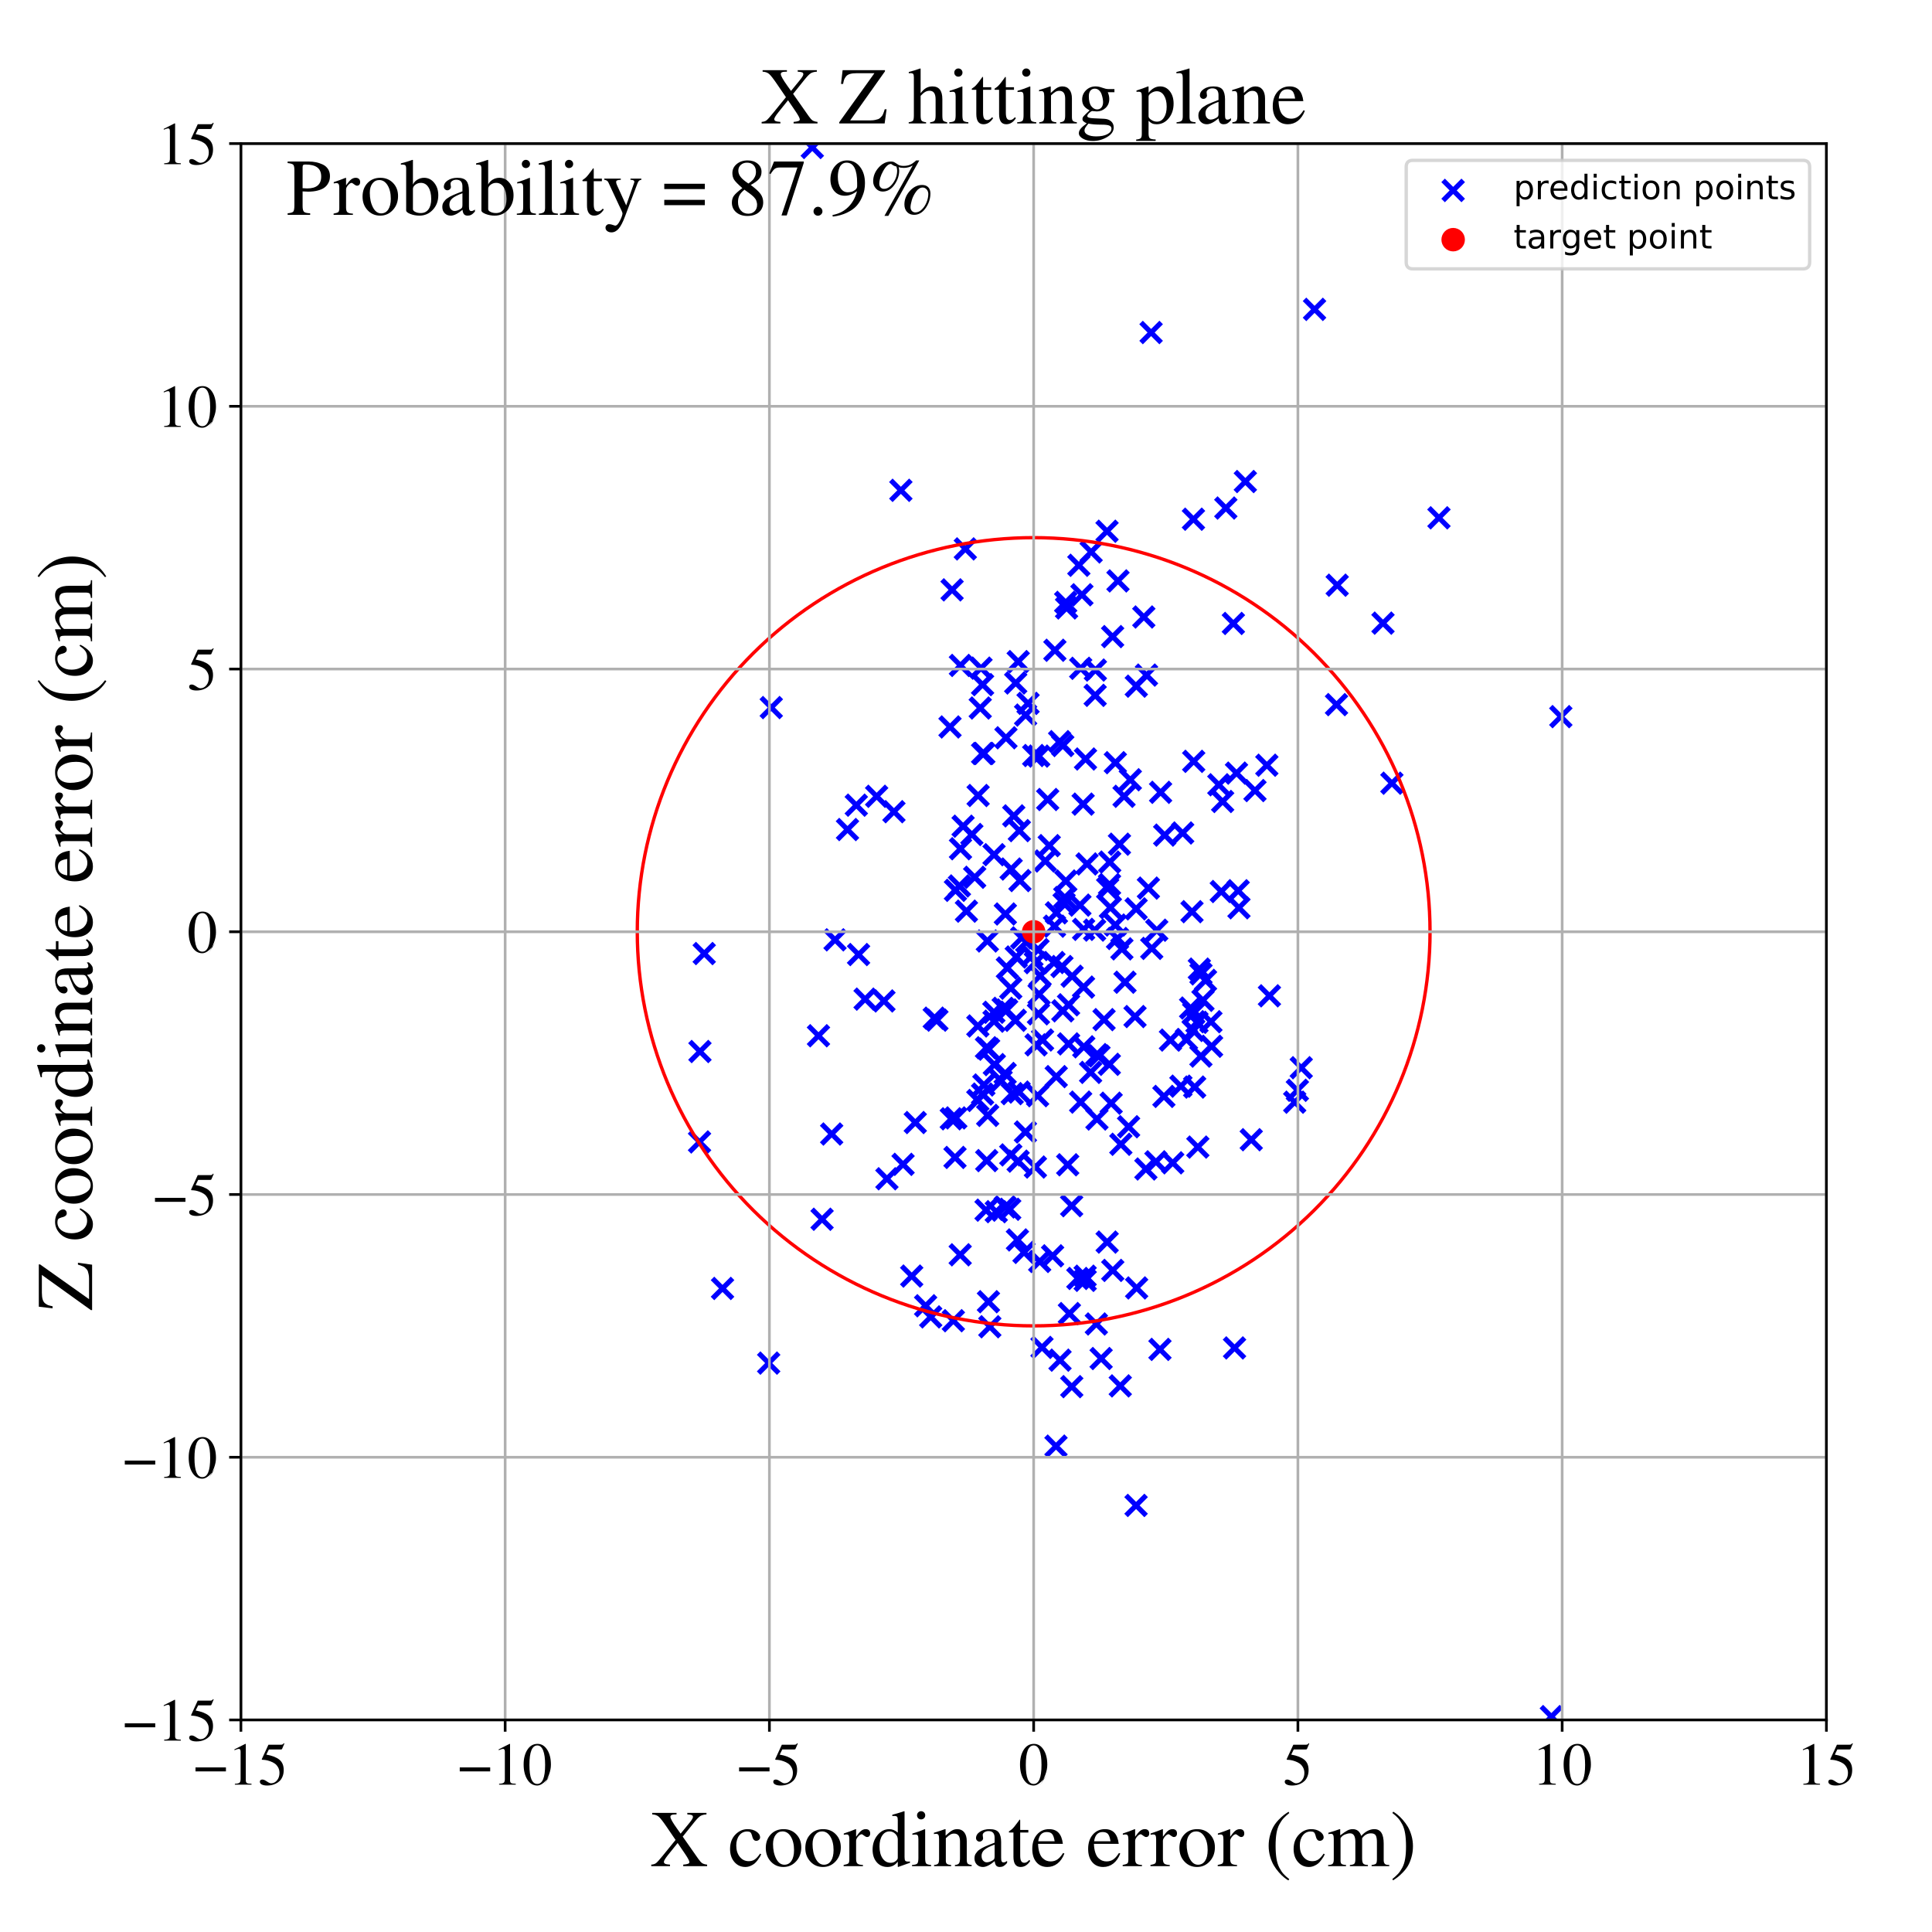 <?xml version="1.0" encoding="utf-8" standalone="no"?>
<!DOCTYPE svg PUBLIC "-//W3C//DTD SVG 1.1//EN"
  "http://www.w3.org/Graphics/SVG/1.1/DTD/svg11.dtd">
<!-- Created with matplotlib (https://matplotlib.org/) -->
<svg height="576pt" version="1.1" viewBox="0 0 576 576" width="576pt" xmlns="http://www.w3.org/2000/svg" xmlns:xlink="http://www.w3.org/1999/xlink">
 <defs>
  <style type="text/css">
*{stroke-linecap:butt;stroke-linejoin:round;}
  </style>
 </defs>
 <g id="figure_1">
  <g id="patch_1">
   <path d="M 0 576 
L 576 576 
L 576 0 
L 0 0 
z
" style="fill:#ffffff;"/>
  </g>
  <g id="axes_1">
   <g id="patch_2">
    <path d="M 71.822 512.784 
L 544.52 512.784 
L 544.52 42.802 
L 71.822 42.802 
z
" style="fill:#ffffff;"/>
   </g>
   <g id="PathCollection_1">
    <defs>
     <path d="M -3 3 
L 3 -3 
M -3 -3 
L 3 3 
" id="m39d026ff08" style="stroke:#0000ff;stroke-width:1.5;"/>
    </defs>
    <g clip-path="url(#pdab20303b1)">
     <use style="fill:#0000ff;stroke:#0000ff;stroke-width:1.5;" x="255.971" xlink:href="#m39d026ff08" y="284.582"/>
     <use style="fill:#0000ff;stroke:#0000ff;stroke-width:1.5;" x="261.36" xlink:href="#m39d026ff08" y="237.404"/>
     <use style="fill:#0000ff;stroke:#0000ff;stroke-width:1.5;" x="313.821" xlink:href="#m39d026ff08" y="374.407"/>
     <use style="fill:#0000ff;stroke:#0000ff;stroke-width:1.5;" x="296.36" xlink:href="#m39d026ff08" y="304.448"/>
     <use style="fill:#0000ff;stroke:#0000ff;stroke-width:1.5;" x="305.719" xlink:href="#m39d026ff08" y="337.483"/>
     <use style="fill:#0000ff;stroke:#0000ff;stroke-width:1.5;" x="355.88" xlink:href="#m39d026ff08" y="302.046"/>
     <use style="fill:#0000ff;stroke:#0000ff;stroke-width:1.5;" x="215.413" xlink:href="#m39d026ff08" y="384.129"/>
     <use style="fill:#0000ff;stroke:#0000ff;stroke-width:1.5;" x="312.357" xlink:href="#m39d026ff08" y="238.361"/>
     <use style="fill:#0000ff;stroke:#0000ff;stroke-width:1.5;" x="294.69" xlink:href="#m39d026ff08" y="388.09"/>
     <use style="fill:#0000ff;stroke:#0000ff;stroke-width:1.5;" x="338.874" xlink:href="#m39d026ff08" y="383.982"/>
     <use style="fill:#0000ff;stroke:#0000ff;stroke-width:1.5;" x="284.72" xlink:href="#m39d026ff08" y="345.072"/>
     <use style="fill:#0000ff;stroke:#0000ff;stroke-width:1.5;" x="364.11" xlink:href="#m39d026ff08" y="265.797"/>
     <use style="fill:#0000ff;stroke:#0000ff;stroke-width:1.5;" x="322.206" xlink:href="#m39d026ff08" y="199.247"/>
     <use style="fill:#0000ff;stroke:#0000ff;stroke-width:1.5;" x="314.499" xlink:href="#m39d026ff08" y="193.868"/>
     <use style="fill:#0000ff;stroke:#0000ff;stroke-width:1.5;" x="323.112" xlink:href="#m39d026ff08" y="312.092"/>
     <use style="fill:#0000ff;stroke:#0000ff;stroke-width:1.5;" x="358.054" xlink:href="#m39d026ff08" y="290.351"/>
     <use style="fill:#0000ff;stroke:#0000ff;stroke-width:1.5;" x="368.064" xlink:href="#m39d026ff08" y="401.867"/>
     <use style="fill:#0000ff;stroke:#0000ff;stroke-width:1.5;" x="378.464" xlink:href="#m39d026ff08" y="296.89"/>
     <use style="fill:#0000ff;stroke:#0000ff;stroke-width:1.5;" x="368.644" xlink:href="#m39d026ff08" y="230.493"/>
     <use style="fill:#0000ff;stroke:#0000ff;stroke-width:1.5;" x="295.102" xlink:href="#m39d026ff08" y="395.552"/>
     <use style="fill:#0000ff;stroke:#0000ff;stroke-width:1.5;" x="306.104" xlink:href="#m39d026ff08" y="280.72"/>
     <use style="fill:#0000ff;stroke:#0000ff;stroke-width:1.5;" x="333.997" xlink:href="#m39d026ff08" y="413.186"/>
     <use style="fill:#0000ff;stroke:#0000ff;stroke-width:1.5;" x="330.233" xlink:href="#m39d026ff08" y="264.86"/>
     <use style="fill:#0000ff;stroke:#0000ff;stroke-width:1.5;" x="290.59" xlink:href="#m39d026ff08" y="261.546"/>
     <use style="fill:#0000ff;stroke:#0000ff;stroke-width:1.5;" x="278.531" xlink:href="#m39d026ff08" y="303.548"/>
     <use style="fill:#0000ff;stroke:#0000ff;stroke-width:1.5;" x="292.474" xlink:href="#m39d026ff08" y="199.193"/>
     <use style="fill:#0000ff;stroke:#0000ff;stroke-width:1.5;" x="331.756" xlink:href="#m39d026ff08" y="378.754"/>
     <use style="fill:#0000ff;stroke:#0000ff;stroke-width:1.5;" x="289.744" xlink:href="#m39d026ff08" y="248.794"/>
     <use style="fill:#0000ff;stroke:#0000ff;stroke-width:1.5;" x="209.957" xlink:href="#m39d026ff08" y="284.286"/>
     <use style="fill:#0000ff;stroke:#0000ff;stroke-width:1.5;" x="296.36" xlink:href="#m39d026ff08" y="254.817"/>
     <use style="fill:#0000ff;stroke:#0000ff;stroke-width:1.5;" x="284.231" xlink:href="#m39d026ff08" y="393.752"/>
     <use style="fill:#0000ff;stroke:#0000ff;stroke-width:1.5;" x="348.953" xlink:href="#m39d026ff08" y="310.081"/>
     <use style="fill:#0000ff;stroke:#0000ff;stroke-width:1.5;" x="310.654" xlink:href="#m39d026ff08" y="401.711"/>
     <use style="fill:#0000ff;stroke:#0000ff;stroke-width:1.5;" x="330.047" xlink:href="#m39d026ff08" y="158.382"/>
     <use style="fill:#0000ff;stroke:#0000ff;stroke-width:1.5;" x="301.037" xlink:href="#m39d026ff08" y="360.533"/>
     <use style="fill:#0000ff;stroke:#0000ff;stroke-width:1.5;" x="358.036" xlink:href="#m39d026ff08" y="314.865"/>
     <use style="fill:#0000ff;stroke:#0000ff;stroke-width:1.5;" x="369.377" xlink:href="#m39d026ff08" y="270.643"/>
     <use style="fill:#0000ff;stroke:#0000ff;stroke-width:1.5;" x="346.016" xlink:href="#m39d026ff08" y="236.222"/>
     <use style="fill:#0000ff;stroke:#0000ff;stroke-width:1.5;" x="292.244" xlink:href="#m39d026ff08" y="211.086"/>
     <use style="fill:#0000ff;stroke:#0000ff;stroke-width:1.5;" x="229.946" xlink:href="#m39d026ff08" y="210.954"/>
     <use style="fill:#0000ff;stroke:#0000ff;stroke-width:1.5;" x="387.951" xlink:href="#m39d026ff08" y="318.326"/>
     <use style="fill:#0000ff;stroke:#0000ff;stroke-width:1.5;" x="242.177" xlink:href="#m39d026ff08" y="43.967"/>
     <use style="fill:#0000ff;stroke:#0000ff;stroke-width:1.5;" x="315.915" xlink:href="#m39d026ff08" y="221.112"/>
     <use style="fill:#0000ff;stroke:#0000ff;stroke-width:1.5;" x="343.38" xlink:href="#m39d026ff08" y="282.751"/>
     <use style="fill:#0000ff;stroke:#0000ff;stroke-width:1.5;" x="302.98" xlink:href="#m39d026ff08" y="285.315"/>
     <use style="fill:#0000ff;stroke:#0000ff;stroke-width:1.5;" x="318.575" xlink:href="#m39d026ff08" y="299.566"/>
     <use style="fill:#0000ff;stroke:#0000ff;stroke-width:1.5;" x="386.535" xlink:href="#m39d026ff08" y="632.022"/>
     <use style="fill:#0000ff;stroke:#0000ff;stroke-width:1.5;" x="302.7" xlink:href="#m39d026ff08" y="304.19"/>
     <use style="fill:#0000ff;stroke:#0000ff;stroke-width:1.5;" x="308.697" xlink:href="#m39d026ff08" y="347.936"/>
     <use style="fill:#0000ff;stroke:#0000ff;stroke-width:1.5;" x="333.312" xlink:href="#m39d026ff08" y="173.191"/>
     <use style="fill:#0000ff;stroke:#0000ff;stroke-width:1.5;" x="301.462" xlink:href="#m39d026ff08" y="259.089"/>
     <use style="fill:#0000ff;stroke:#0000ff;stroke-width:1.5;" x="356.855" xlink:href="#m39d026ff08" y="304.793"/>
     <use style="fill:#0000ff;stroke:#0000ff;stroke-width:1.5;" x="269.236" xlink:href="#m39d026ff08" y="347.137"/>
     <use style="fill:#0000ff;stroke:#0000ff;stroke-width:1.5;" x="322.923" xlink:href="#m39d026ff08" y="239.74"/>
     <use style="fill:#0000ff;stroke:#0000ff;stroke-width:1.5;" x="336.472" xlink:href="#m39d026ff08" y="335.918"/>
     <use style="fill:#0000ff;stroke:#0000ff;stroke-width:1.5;" x="341.011" xlink:href="#m39d026ff08" y="183.949"/>
     <use style="fill:#0000ff;stroke:#0000ff;stroke-width:1.5;" x="338.776" xlink:href="#m39d026ff08" y="204.571"/>
     <use style="fill:#0000ff;stroke:#0000ff;stroke-width:1.5;" x="301.781" xlink:href="#m39d026ff08" y="326.055"/>
     <use style="fill:#0000ff;stroke:#0000ff;stroke-width:1.5;" x="248.955" xlink:href="#m39d026ff08" y="280.199"/>
     <use style="fill:#0000ff;stroke:#0000ff;stroke-width:1.5;" x="359.411" xlink:href="#m39d026ff08" y="292.285"/>
     <use style="fill:#0000ff;stroke:#0000ff;stroke-width:1.5;" x="294.105" xlink:href="#m39d026ff08" y="312.377"/>
     <use style="fill:#0000ff;stroke:#0000ff;stroke-width:1.5;" x="412.32" xlink:href="#m39d026ff08" y="185.782"/>
     <use style="fill:#0000ff;stroke:#0000ff;stroke-width:1.5;" x="308.183" xlink:href="#m39d026ff08" y="225.249"/>
     <use style="fill:#0000ff;stroke:#0000ff;stroke-width:1.5;" x="314.221" xlink:href="#m39d026ff08" y="286.963"/>
     <use style="fill:#0000ff;stroke:#0000ff;stroke-width:1.5;" x="264.422" xlink:href="#m39d026ff08" y="351.433"/>
     <use style="fill:#0000ff;stroke:#0000ff;stroke-width:1.5;" x="363.381" xlink:href="#m39d026ff08" y="233.968"/>
     <use style="fill:#0000ff;stroke:#0000ff;stroke-width:1.5;" x="316.03" xlink:href="#m39d026ff08" y="405.509"/>
     <use style="fill:#0000ff;stroke:#0000ff;stroke-width:1.5;" x="284.855" xlink:href="#m39d026ff08" y="265.439"/>
     <use style="fill:#0000ff;stroke:#0000ff;stroke-width:1.5;" x="465.343" xlink:href="#m39d026ff08" y="213.656"/>
     <use style="fill:#0000ff;stroke:#0000ff;stroke-width:1.5;" x="344.625" xlink:href="#m39d026ff08" y="346.379"/>
     <use style="fill:#0000ff;stroke:#0000ff;stroke-width:1.5;" x="462.525" xlink:href="#m39d026ff08" y="511.789"/>
     <use style="fill:#0000ff;stroke:#0000ff;stroke-width:1.5;" x="319.534" xlink:href="#m39d026ff08" y="413.41"/>
     <use style="fill:#0000ff;stroke:#0000ff;stroke-width:1.5;" x="293.328" xlink:href="#m39d026ff08" y="323.47"/>
     <use style="fill:#0000ff;stroke:#0000ff;stroke-width:1.5;" x="361.222" xlink:href="#m39d026ff08" y="311.94"/>
     <use style="fill:#0000ff;stroke:#0000ff;stroke-width:1.5;" x="325.15" xlink:href="#m39d026ff08" y="319.718"/>
     <use style="fill:#0000ff;stroke:#0000ff;stroke-width:1.5;" x="332.523" xlink:href="#m39d026ff08" y="275.787"/>
     <use style="fill:#0000ff;stroke:#0000ff;stroke-width:1.5;" x="326.988" xlink:href="#m39d026ff08" y="314.412"/>
     <use style="fill:#0000ff;stroke:#0000ff;stroke-width:1.5;" x="316.851" xlink:href="#m39d026ff08" y="222.268"/>
     <use style="fill:#0000ff;stroke:#0000ff;stroke-width:1.5;" x="323.521" xlink:href="#m39d026ff08" y="380.479"/>
     <use style="fill:#0000ff;stroke:#0000ff;stroke-width:1.5;" x="268.582" xlink:href="#m39d026ff08" y="146.184"/>
     <use style="fill:#0000ff;stroke:#0000ff;stroke-width:1.5;" x="326.864" xlink:href="#m39d026ff08" y="394.726"/>
     <use style="fill:#0000ff;stroke:#0000ff;stroke-width:1.5;" x="305.776" xlink:href="#m39d026ff08" y="213.189"/>
     <use style="fill:#0000ff;stroke:#0000ff;stroke-width:1.5;" x="306.502" xlink:href="#m39d026ff08" y="209.706"/>
     <use style="fill:#0000ff;stroke:#0000ff;stroke-width:1.5;" x="272.881" xlink:href="#m39d026ff08" y="334.669"/>
     <use style="fill:#0000ff;stroke:#0000ff;stroke-width:1.5;" x="301.346" xlink:href="#m39d026ff08" y="294.616"/>
     <use style="fill:#0000ff;stroke:#0000ff;stroke-width:1.5;" x="292.949" xlink:href="#m39d026ff08" y="224.657"/>
     <use style="fill:#0000ff;stroke:#0000ff;stroke-width:1.5;" x="355.378" xlink:href="#m39d026ff08" y="271.805"/>
     <use style="fill:#0000ff;stroke:#0000ff;stroke-width:1.5;" x="857.625" xlink:href="#m39d026ff08" y="239.064"/>
     <use style="fill:#0000ff;stroke:#0000ff;stroke-width:1.5;" x="307.657" xlink:href="#m39d026ff08" y="284.992"/>
     <use style="fill:#0000ff;stroke:#0000ff;stroke-width:1.5;" x="328.286" xlink:href="#m39d026ff08" y="405.028"/>
     <use style="fill:#0000ff;stroke:#0000ff;stroke-width:1.5;" x="349.634" xlink:href="#m39d026ff08" y="346.676"/>
     <use style="fill:#0000ff;stroke:#0000ff;stroke-width:1.5;" x="398.669" xlink:href="#m39d026ff08" y="174.469"/>
     <use style="fill:#0000ff;stroke:#0000ff;stroke-width:1.5;" x="318.824" xlink:href="#m39d026ff08" y="391.616"/>
     <use style="fill:#0000ff;stroke:#0000ff;stroke-width:1.5;" x="292.939" xlink:href="#m39d026ff08" y="326.189"/>
     <use style="fill:#0000ff;stroke:#0000ff;stroke-width:1.5;" x="334.483" xlink:href="#m39d026ff08" y="282.89"/>
     <use style="fill:#0000ff;stroke:#0000ff;stroke-width:1.5;" x="398.462" xlink:href="#m39d026ff08" y="210.071"/>
     <use style="fill:#0000ff;stroke:#0000ff;stroke-width:1.5;" x="414.976" xlink:href="#m39d026ff08" y="233.5"/>
     <use style="fill:#0000ff;stroke:#0000ff;stroke-width:1.5;" x="279.328" xlink:href="#m39d026ff08" y="304.14"/>
     <use style="fill:#0000ff;stroke:#0000ff;stroke-width:1.5;" x="347.236" xlink:href="#m39d026ff08" y="248.979"/>
     <use style="fill:#0000ff;stroke:#0000ff;stroke-width:1.5;" x="330.083" xlink:href="#m39d026ff08" y="370.31"/>
     <use style="fill:#0000ff;stroke:#0000ff;stroke-width:1.5;" x="334.167" xlink:href="#m39d026ff08" y="341.152"/>
     <use style="fill:#0000ff;stroke:#0000ff;stroke-width:1.5;" x="310.825" xlink:href="#m39d026ff08" y="310.054"/>
     <use style="fill:#0000ff;stroke:#0000ff;stroke-width:1.5;" x="319.497" xlink:href="#m39d026ff08" y="359.465"/>
     <use style="fill:#0000ff;stroke:#0000ff;stroke-width:1.5;" x="291.528" xlink:href="#m39d026ff08" y="328.085"/>
     <use style="fill:#0000ff;stroke:#0000ff;stroke-width:1.5;" x="309.463" xlink:href="#m39d026ff08" y="283.097"/>
     <use style="fill:#0000ff;stroke:#0000ff;stroke-width:1.5;" x="371.285" xlink:href="#m39d026ff08" y="143.564"/>
     <use style="fill:#0000ff;stroke:#0000ff;stroke-width:1.5;" x="317.763" xlink:href="#m39d026ff08" y="262.661"/>
     <use style="fill:#0000ff;stroke:#0000ff;stroke-width:1.5;" x="291.532" xlink:href="#m39d026ff08" y="305.876"/>
     <use style="fill:#0000ff;stroke:#0000ff;stroke-width:1.5;" x="244.017" xlink:href="#m39d026ff08" y="308.795"/>
     <use style="fill:#0000ff;stroke:#0000ff;stroke-width:1.5;" x="331.712" xlink:href="#m39d026ff08" y="189.792"/>
     <use style="fill:#0000ff;stroke:#0000ff;stroke-width:1.5;" x="318.589" xlink:href="#m39d026ff08" y="311.219"/>
     <use style="fill:#0000ff;stroke:#0000ff;stroke-width:1.5;" x="300.116" xlink:href="#m39d026ff08" y="301.115"/>
     <use style="fill:#0000ff;stroke:#0000ff;stroke-width:1.5;" x="283.612" xlink:href="#m39d026ff08" y="333.556"/>
     <use style="fill:#0000ff;stroke:#0000ff;stroke-width:1.5;" x="352.602" xlink:href="#m39d026ff08" y="248.341"/>
     <use style="fill:#0000ff;stroke:#0000ff;stroke-width:1.5;" x="275.963" xlink:href="#m39d026ff08" y="389.295"/>
     <use style="fill:#0000ff;stroke:#0000ff;stroke-width:1.5;" x="364.515" xlink:href="#m39d026ff08" y="238.951"/>
     <use style="fill:#0000ff;stroke:#0000ff;stroke-width:1.5;" x="301.349" xlink:href="#m39d026ff08" y="344.32"/>
     <use style="fill:#0000ff;stroke:#0000ff;stroke-width:1.5;" x="299.732" xlink:href="#m39d026ff08" y="272.492"/>
     <use style="fill:#0000ff;stroke:#0000ff;stroke-width:1.5;" x="323.064" xlink:href="#m39d026ff08" y="277.076"/>
     <use style="fill:#0000ff;stroke:#0000ff;stroke-width:1.5;" x="355.74" xlink:href="#m39d026ff08" y="307.215"/>
     <use style="fill:#0000ff;stroke:#0000ff;stroke-width:1.5;" x="330.793" xlink:href="#m39d026ff08" y="263.728"/>
     <use style="fill:#0000ff;stroke:#0000ff;stroke-width:1.5;" x="312.818" xlink:href="#m39d026ff08" y="252.111"/>
     <use style="fill:#0000ff;stroke:#0000ff;stroke-width:1.5;" x="314.389" xlink:href="#m39d026ff08" y="276.131"/>
     <use style="fill:#0000ff;stroke:#0000ff;stroke-width:1.5;" x="283.232" xlink:href="#m39d026ff08" y="216.734"/>
     <use style="fill:#0000ff;stroke:#0000ff;stroke-width:1.5;" x="342.38" xlink:href="#m39d026ff08" y="264.774"/>
     <use style="fill:#0000ff;stroke:#0000ff;stroke-width:1.5;" x="245.091" xlink:href="#m39d026ff08" y="363.503"/>
     <use style="fill:#0000ff;stroke:#0000ff;stroke-width:1.5;" x="277.478" xlink:href="#m39d026ff08" y="392.612"/>
     <use style="fill:#0000ff;stroke:#0000ff;stroke-width:1.5;" x="314.828" xlink:href="#m39d026ff08" y="431.142"/>
     <use style="fill:#0000ff;stroke:#0000ff;stroke-width:1.5;" x="321.345" xlink:href="#m39d026ff08" y="381.154"/>
     <use style="fill:#0000ff;stroke:#0000ff;stroke-width:1.5;" x="299.089" xlink:href="#m39d026ff08" y="300.62"/>
     <use style="fill:#0000ff;stroke:#0000ff;stroke-width:1.5;" x="318.323" xlink:href="#m39d026ff08" y="347.263"/>
     <use style="fill:#0000ff;stroke:#0000ff;stroke-width:1.5;" x="302.236" xlink:href="#m39d026ff08" y="243.24"/>
     <use style="fill:#0000ff;stroke:#0000ff;stroke-width:1.5;" x="429.004" xlink:href="#m39d026ff08" y="154.382"/>
     <use style="fill:#0000ff;stroke:#0000ff;stroke-width:1.5;" x="343.189" xlink:href="#m39d026ff08" y="99.136"/>
     <use style="fill:#0000ff;stroke:#0000ff;stroke-width:1.5;" x="286.27" xlink:href="#m39d026ff08" y="374.101"/>
     <use style="fill:#0000ff;stroke:#0000ff;stroke-width:1.5;" x="317.453" xlink:href="#m39d026ff08" y="267.583"/>
     <use style="fill:#0000ff;stroke:#0000ff;stroke-width:1.5;" x="341.806" xlink:href="#m39d026ff08" y="201.269"/>
     <use style="fill:#0000ff;stroke:#0000ff;stroke-width:1.5;" x="299.914" xlink:href="#m39d026ff08" y="219.958"/>
     <use style="fill:#0000ff;stroke:#0000ff;stroke-width:1.5;" x="386.798" xlink:href="#m39d026ff08" y="325.055"/>
     <use style="fill:#0000ff;stroke:#0000ff;stroke-width:1.5;" x="374.155" xlink:href="#m39d026ff08" y="235.695"/>
     <use style="fill:#0000ff;stroke:#0000ff;stroke-width:1.5;" x="263.536" xlink:href="#m39d026ff08" y="298.417"/>
     <use style="fill:#0000ff;stroke:#0000ff;stroke-width:1.5;" x="229.172" xlink:href="#m39d026ff08" y="406.391"/>
     <use style="fill:#0000ff;stroke:#0000ff;stroke-width:1.5;" x="323.63" xlink:href="#m39d026ff08" y="226.286"/>
     <use style="fill:#0000ff;stroke:#0000ff;stroke-width:1.5;" x="358.645" xlink:href="#m39d026ff08" y="298.232"/>
     <use style="fill:#0000ff;stroke:#0000ff;stroke-width:1.5;" x="373.046" xlink:href="#m39d026ff08" y="339.789"/>
     <use style="fill:#0000ff;stroke:#0000ff;stroke-width:1.5;" x="271.818" xlink:href="#m39d026ff08" y="380.445"/>
     <use style="fill:#0000ff;stroke:#0000ff;stroke-width:1.5;" x="293.309" xlink:href="#m39d026ff08" y="224.622"/>
     <use style="fill:#0000ff;stroke:#0000ff;stroke-width:1.5;" x="326.348" xlink:href="#m39d026ff08" y="277.295"/>
     <use style="fill:#0000ff;stroke:#0000ff;stroke-width:1.5;" x="208.681" xlink:href="#m39d026ff08" y="313.495"/>
     <use style="fill:#0000ff;stroke:#0000ff;stroke-width:1.5;" x="314.901" xlink:href="#m39d026ff08" y="320.979"/>
     <use style="fill:#0000ff;stroke:#0000ff;stroke-width:1.5;" x="311.628" xlink:href="#m39d026ff08" y="256.692"/>
     <use style="fill:#0000ff;stroke:#0000ff;stroke-width:1.5;" x="333.75" xlink:href="#m39d026ff08" y="251.685"/>
     <use style="fill:#0000ff;stroke:#0000ff;stroke-width:1.5;" x="346.999" xlink:href="#m39d026ff08" y="326.879"/>
     <use style="fill:#0000ff;stroke:#0000ff;stroke-width:1.5;" x="309.789" xlink:href="#m39d026ff08" y="296.409"/>
     <use style="fill:#0000ff;stroke:#0000ff;stroke-width:1.5;" x="309.604" xlink:href="#m39d026ff08" y="302.256"/>
     <use style="fill:#0000ff;stroke:#0000ff;stroke-width:1.5;" x="322.559" xlink:href="#m39d026ff08" y="177.326"/>
     <use style="fill:#0000ff;stroke:#0000ff;stroke-width:1.5;" x="322.181" xlink:href="#m39d026ff08" y="328.579"/>
     <use style="fill:#0000ff;stroke:#0000ff;stroke-width:1.5;" x="286.044" xlink:href="#m39d026ff08" y="264.133"/>
     <use style="fill:#0000ff;stroke:#0000ff;stroke-width:1.5;" x="294.75" xlink:href="#m39d026ff08" y="312.799"/>
     <use style="fill:#0000ff;stroke:#0000ff;stroke-width:1.5;" x="386" xlink:href="#m39d026ff08" y="328.602"/>
     <use style="fill:#0000ff;stroke:#0000ff;stroke-width:1.5;" x="284.96" xlink:href="#m39d026ff08" y="333.289"/>
     <use style="fill:#0000ff;stroke:#0000ff;stroke-width:1.5;" x="355.811" xlink:href="#m39d026ff08" y="154.796"/>
     <use style="fill:#0000ff;stroke:#0000ff;stroke-width:1.5;" x="325.308" xlink:href="#m39d026ff08" y="164.557"/>
     <use style="fill:#0000ff;stroke:#0000ff;stroke-width:1.5;" x="327.036" xlink:href="#m39d026ff08" y="333.624"/>
     <use style="fill:#0000ff;stroke:#0000ff;stroke-width:1.5;" x="353.728" xlink:href="#m39d026ff08" y="309.907"/>
     <use style="fill:#0000ff;stroke:#0000ff;stroke-width:1.5;" x="321.965" xlink:href="#m39d026ff08" y="269.85"/>
     <use style="fill:#0000ff;stroke:#0000ff;stroke-width:1.5;" x="298.473" xlink:href="#m39d026ff08" y="322.245"/>
     <use style="fill:#0000ff;stroke:#0000ff;stroke-width:1.5;" x="303.337" xlink:href="#m39d026ff08" y="369.668"/>
     <use style="fill:#0000ff;stroke:#0000ff;stroke-width:1.5;" x="297.022" xlink:href="#m39d026ff08" y="361.244"/>
     <use style="fill:#0000ff;stroke:#0000ff;stroke-width:1.5;" x="341.631" xlink:href="#m39d026ff08" y="348.518"/>
     <use style="fill:#0000ff;stroke:#0000ff;stroke-width:1.5;" x="352.07" xlink:href="#m39d026ff08" y="323.825"/>
     <use style="fill:#0000ff;stroke:#0000ff;stroke-width:1.5;" x="329.16" xlink:href="#m39d026ff08" y="303.987"/>
     <use style="fill:#0000ff;stroke:#0000ff;stroke-width:1.5;" x="288.13" xlink:href="#m39d026ff08" y="271.649"/>
     <use style="fill:#0000ff;stroke:#0000ff;stroke-width:1.5;" x="330.844" xlink:href="#m39d026ff08" y="257.018"/>
     <use style="fill:#0000ff;stroke:#0000ff;stroke-width:1.5;" x="208.558" xlink:href="#m39d026ff08" y="340.454"/>
     <use style="fill:#0000ff;stroke:#0000ff;stroke-width:1.5;" x="361.018" xlink:href="#m39d026ff08" y="304.61"/>
     <use style="fill:#0000ff;stroke:#0000ff;stroke-width:1.5;" x="286.337" xlink:href="#m39d026ff08" y="198.389"/>
     <use style="fill:#0000ff;stroke:#0000ff;stroke-width:1.5;" x="287.801" xlink:href="#m39d026ff08" y="163.649"/>
     <use style="fill:#0000ff;stroke:#0000ff;stroke-width:1.5;" x="335.402" xlink:href="#m39d026ff08" y="292.835"/>
     <use style="fill:#0000ff;stroke:#0000ff;stroke-width:1.5;" x="305.288" xlink:href="#m39d026ff08" y="373.386"/>
     <use style="fill:#0000ff;stroke:#0000ff;stroke-width:1.5;" x="287.135" xlink:href="#m39d026ff08" y="246.323"/>
     <use style="fill:#0000ff;stroke:#0000ff;stroke-width:1.5;" x="327.648" xlink:href="#m39d026ff08" y="314.826"/>
     <use style="fill:#0000ff;stroke:#0000ff;stroke-width:1.5;" x="310.102" xlink:href="#m39d026ff08" y="290.915"/>
     <use style="fill:#0000ff;stroke:#0000ff;stroke-width:1.5;" x="323.039" xlink:href="#m39d026ff08" y="294.291"/>
     <use style="fill:#0000ff;stroke:#0000ff;stroke-width:1.5;" x="335.116" xlink:href="#m39d026ff08" y="237.41"/>
     <use style="fill:#0000ff;stroke:#0000ff;stroke-width:1.5;" x="356.176" xlink:href="#m39d026ff08" y="324.097"/>
     <use style="fill:#0000ff;stroke:#0000ff;stroke-width:1.5;" x="324.082" xlink:href="#m39d026ff08" y="257.574"/>
     <use style="fill:#0000ff;stroke:#0000ff;stroke-width:1.5;" x="330.73" xlink:href="#m39d026ff08" y="317.315"/>
     <use style="fill:#0000ff;stroke:#0000ff;stroke-width:1.5;" x="314.961" xlink:href="#m39d026ff08" y="272.145"/>
     <use style="fill:#0000ff;stroke:#0000ff;stroke-width:1.5;" x="304.081" xlink:href="#m39d026ff08" y="262.53"/>
     <use style="fill:#0000ff;stroke:#0000ff;stroke-width:1.5;" x="319.632" xlink:href="#m39d026ff08" y="291.052"/>
     <use style="fill:#0000ff;stroke:#0000ff;stroke-width:1.5;" x="291.615" xlink:href="#m39d026ff08" y="237.168"/>
     <use style="fill:#0000ff;stroke:#0000ff;stroke-width:1.5;" x="257.913" xlink:href="#m39d026ff08" y="297.876"/>
     <use style="fill:#0000ff;stroke:#0000ff;stroke-width:1.5;" x="323.534" xlink:href="#m39d026ff08" y="381.719"/>
     <use style="fill:#0000ff;stroke:#0000ff;stroke-width:1.5;" x="252.673" xlink:href="#m39d026ff08" y="247.314"/>
     <use style="fill:#0000ff;stroke:#0000ff;stroke-width:1.5;" x="321.642" xlink:href="#m39d026ff08" y="168.532"/>
     <use style="fill:#0000ff;stroke:#0000ff;stroke-width:1.5;" x="255.296" xlink:href="#m39d026ff08" y="240.05"/>
     <use style="fill:#0000ff;stroke:#0000ff;stroke-width:1.5;" x="296.449" xlink:href="#m39d026ff08" y="317.399"/>
     <use style="fill:#0000ff;stroke:#0000ff;stroke-width:1.5;" x="283.854" xlink:href="#m39d026ff08" y="175.859"/>
     <use style="fill:#0000ff;stroke:#0000ff;stroke-width:1.5;" x="326.574" xlink:href="#m39d026ff08" y="199.77"/>
     <use style="fill:#0000ff;stroke:#0000ff;stroke-width:1.5;" x="317.248" xlink:href="#m39d026ff08" y="269.4"/>
     <use style="fill:#0000ff;stroke:#0000ff;stroke-width:1.5;" x="299.671" xlink:href="#m39d026ff08" y="320.044"/>
     <use style="fill:#0000ff;stroke:#0000ff;stroke-width:1.5;" x="345.824" xlink:href="#m39d026ff08" y="402.304"/>
     <use style="fill:#0000ff;stroke:#0000ff;stroke-width:1.5;" x="294.464" xlink:href="#m39d026ff08" y="332.539"/>
     <use style="fill:#0000ff;stroke:#0000ff;stroke-width:1.5;" x="338.393" xlink:href="#m39d026ff08" y="303.072"/>
     <use style="fill:#0000ff;stroke:#0000ff;stroke-width:1.5;" x="316.869" xlink:href="#m39d026ff08" y="301.363"/>
     <use style="fill:#0000ff;stroke:#0000ff;stroke-width:1.5;" x="247.955" xlink:href="#m39d026ff08" y="338.092"/>
     <use style="fill:#0000ff;stroke:#0000ff;stroke-width:1.5;" x="296.301" xlink:href="#m39d026ff08" y="301.796"/>
     <use style="fill:#0000ff;stroke:#0000ff;stroke-width:1.5;" x="300.339" xlink:href="#m39d026ff08" y="288.583"/>
     <use style="fill:#0000ff;stroke:#0000ff;stroke-width:1.5;" x="303.567" xlink:href="#m39d026ff08" y="197.25"/>
     <use style="fill:#0000ff;stroke:#0000ff;stroke-width:1.5;" x="303.829" xlink:href="#m39d026ff08" y="325.581"/>
     <use style="fill:#0000ff;stroke:#0000ff;stroke-width:1.5;" x="294.367" xlink:href="#m39d026ff08" y="280.54"/>
     <use style="fill:#0000ff;stroke:#0000ff;stroke-width:1.5;" x="357.12" xlink:href="#m39d026ff08" y="341.988"/>
     <use style="fill:#0000ff;stroke:#0000ff;stroke-width:1.5;" x="367.713" xlink:href="#m39d026ff08" y="185.876"/>
     <use style="fill:#0000ff;stroke:#0000ff;stroke-width:1.5;" x="326.511" xlink:href="#m39d026ff08" y="207.308"/>
     <use style="fill:#0000ff;stroke:#0000ff;stroke-width:1.5;" x="365.467" xlink:href="#m39d026ff08" y="151.464"/>
     <use style="fill:#0000ff;stroke:#0000ff;stroke-width:1.5;" x="338.706" xlink:href="#m39d026ff08" y="448.823"/>
     <use style="fill:#0000ff;stroke:#0000ff;stroke-width:1.5;" x="333.171" xlink:href="#m39d026ff08" y="279.798"/>
     <use style="fill:#0000ff;stroke:#0000ff;stroke-width:1.5;" x="317.986" xlink:href="#m39d026ff08" y="181.252"/>
     <use style="fill:#0000ff;stroke:#0000ff;stroke-width:1.5;" x="331.276" xlink:href="#m39d026ff08" y="328.905"/>
     <use style="fill:#0000ff;stroke:#0000ff;stroke-width:1.5;" x="391.917" xlink:href="#m39d026ff08" y="92.238"/>
     <use style="fill:#0000ff;stroke:#0000ff;stroke-width:1.5;" x="331.048" xlink:href="#m39d026ff08" y="270.59"/>
     <use style="fill:#0000ff;stroke:#0000ff;stroke-width:1.5;" x="332.528" xlink:href="#m39d026ff08" y="227.384"/>
     <use style="fill:#0000ff;stroke:#0000ff;stroke-width:1.5;" x="308.667" xlink:href="#m39d026ff08" y="287.002"/>
     <use style="fill:#0000ff;stroke:#0000ff;stroke-width:1.5;" x="308.897" xlink:href="#m39d026ff08" y="311.509"/>
     <use style="fill:#0000ff;stroke:#0000ff;stroke-width:1.5;" x="303.908" xlink:href="#m39d026ff08" y="247.637"/>
     <use style="fill:#0000ff;stroke:#0000ff;stroke-width:1.5;" x="286.359" xlink:href="#m39d026ff08" y="253.035"/>
     <use style="fill:#0000ff;stroke:#0000ff;stroke-width:1.5;" x="292.944" xlink:href="#m39d026ff08" y="204.115"/>
     <use style="fill:#0000ff;stroke:#0000ff;stroke-width:1.5;" x="309.694" xlink:href="#m39d026ff08" y="225.417"/>
     <use style="fill:#0000ff;stroke:#0000ff;stroke-width:1.5;" x="369.154" xlink:href="#m39d026ff08" y="265.561"/>
     <use style="fill:#0000ff;stroke:#0000ff;stroke-width:1.5;" x="266.513" xlink:href="#m39d026ff08" y="241.996"/>
     <use style="fill:#0000ff;stroke:#0000ff;stroke-width:1.5;" x="294.177" xlink:href="#m39d026ff08" y="346.017"/>
     <use style="fill:#0000ff;stroke:#0000ff;stroke-width:1.5;" x="344.871" xlink:href="#m39d026ff08" y="277.329"/>
     <use style="fill:#0000ff;stroke:#0000ff;stroke-width:1.5;" x="338.716" xlink:href="#m39d026ff08" y="270.962"/>
     <use style="fill:#0000ff;stroke:#0000ff;stroke-width:1.5;" x="309.968" xlink:href="#m39d026ff08" y="376.088"/>
     <use style="fill:#0000ff;stroke:#0000ff;stroke-width:1.5;" x="316.605" xlink:href="#m39d026ff08" y="288.158"/>
     <use style="fill:#0000ff;stroke:#0000ff;stroke-width:1.5;" x="309.345" xlink:href="#m39d026ff08" y="326.664"/>
     <use style="fill:#0000ff;stroke:#0000ff;stroke-width:1.5;" x="304.611" xlink:href="#m39d026ff08" y="279.616"/>
     <use style="fill:#0000ff;stroke:#0000ff;stroke-width:1.5;" x="357.569" xlink:href="#m39d026ff08" y="288.924"/>
     <use style="fill:#0000ff;stroke:#0000ff;stroke-width:1.5;" x="317.72" xlink:href="#m39d026ff08" y="179.59"/>
     <use style="fill:#0000ff;stroke:#0000ff;stroke-width:1.5;" x="293.98" xlink:href="#m39d026ff08" y="360.793"/>
     <use style="fill:#0000ff;stroke:#0000ff;stroke-width:1.5;" x="303.544" xlink:href="#m39d026ff08" y="346.18"/>
     <use style="fill:#0000ff;stroke:#0000ff;stroke-width:1.5;" x="336.991" xlink:href="#m39d026ff08" y="232.473"/>
     <use style="fill:#0000ff;stroke:#0000ff;stroke-width:1.5;" x="355.891" xlink:href="#m39d026ff08" y="226.985"/>
     <use style="fill:#0000ff;stroke:#0000ff;stroke-width:1.5;" x="377.691" xlink:href="#m39d026ff08" y="228.14"/>
     <use style="fill:#0000ff;stroke:#0000ff;stroke-width:1.5;" x="302.819" xlink:href="#m39d026ff08" y="203.617"/>
     <use style="fill:#0000ff;stroke:#0000ff;stroke-width:1.5;" x="354.97" xlink:href="#m39d026ff08" y="300.532"/>
     <use style="fill:#0000ff;stroke:#0000ff;stroke-width:1.5;" x="299.681" xlink:href="#m39d026ff08" y="359.835"/>
    </g>
   </g>
   <g id="PathCollection_2">
    <defs>
     <path d="M 0 3 
C 0.796 3 1.559 2.684 2.121 2.121 
C 2.684 1.559 3 0.796 3 0 
C 3 -0.796 2.684 -1.559 2.121 -2.121 
C 1.559 -2.684 0.796 -3 0 -3 
C -0.796 -3 -1.559 -2.684 -2.121 -2.121 
C -2.684 -1.559 -3 -0.796 -3 0 
C -3 0.796 -2.684 1.559 -2.121 2.121 
C -1.559 2.684 -0.796 3 0 3 
z
" id="m0b8adb3001" style="stroke:#ff0000;"/>
    </defs>
    <g clip-path="url(#pdab20303b1)">
     <use style="fill:#ff0000;stroke:#ff0000;" x="308.171" xlink:href="#m0b8adb3001" y="277.793"/>
    </g>
   </g>
   <g id="patch_3">
    <path clip-path="url(#pdab20303b1)" d="M 308.171 395.288 
C 339.511 395.288 369.572 382.908 391.733 360.875 
C 413.894 338.841 426.346 308.953 426.346 277.793 
C 426.346 246.633 413.894 216.745 391.733 194.711 
C 369.572 172.677 339.511 160.297 308.171 160.297 
C 276.831 160.297 246.77 172.677 224.609 194.711 
C 202.448 216.745 189.997 246.633 189.997 277.793 
C 189.997 308.953 202.448 338.841 224.609 360.875 
C 246.77 382.908 276.831 395.288 308.171 395.288 
z
" style="fill:none;stroke:#ff0000;stroke-linejoin:miter;"/>
   </g>
   <g id="matplotlib.axis_1">
    <g id="xtick_1">
     <g id="line2d_1">
      <path clip-path="url(#pdab20303b1)" d="M 71.822 512.784 
L 71.822 42.802 
" style="fill:none;stroke:#b0b0b0;stroke-linecap:square;stroke-width:0.8;"/>
     </g>
     <g id="line2d_2">
      <defs>
       <path d="M 0 0 
L 0 3.5 
" id="mce8b92b191" style="stroke:#000000;stroke-width:0.8;"/>
      </defs>
      <g>
       <use style="stroke:#000000;stroke-width:0.8;" x="71.822" xlink:href="#mce8b92b191" y="512.784"/>
      </g>
     </g>
     <g id="text_1">
      <!-- −15 -->
      <defs>
       <path d="M 3 22 
L 3 28.594 
L 53.406 28.594 
L 53.406 22 
z
" id="FreeSerif-8722"/>
       <path d="M 18.297 59.297 
Q 16.5 59.297 11.094 57.094 
L 11.094 58.5 
L 29.094 67.594 
L 29.906 67.406 
L 29.906 7.406 
Q 29.906 3.797 31.703 2.688 
Q 33.5 1.594 39.406 1.5 
L 39.406 0 
L 11.797 0 
L 11.797 1.5 
Q 17.406 1.703 19.344 3.141 
Q 21.297 4.594 21.297 9.297 
L 21.297 54.594 
Q 21.297 59.297 18.297 59.297 
z
" id="FreeSerif-49"/>
       <path d="M 35.703 19.406 
Q 35.703 24.703 33.344 28.797 
Q 31 32.906 27.641 35.156 
Q 24.297 37.406 20.141 38.844 
Q 16 40.297 12.953 40.75 
Q 9.906 41.203 7.594 41.203 
Q 6.406 41.203 6.406 42 
Q 6.406 42.297 6.5 42.5 
L 17.406 66.203 
L 38.297 66.203 
Q 39.906 66.203 40.844 66.703 
Q 41.797 67.203 42.906 68.797 
L 43.797 68.094 
L 40 59.203 
Q 39.594 58.297 37.703 58.297 
L 18.094 58.297 
L 13.906 49.797 
Q 28.5 47.203 35.594 41.344 
Q 42.703 35.5 42.703 24.203 
Q 42.703 18.297 40.844 13.688 
Q 39 9.094 36.141 6.297 
Q 33.297 3.5 29.547 1.703 
Q 25.797 -0.094 22.344 -0.75 
Q 18.906 -1.406 15.406 -1.406 
Q 9.797 -1.406 6.5 0.25 
Q 3.203 1.906 3.203 4.797 
Q 3.203 8.5 7.5 8.5 
Q 10.297 8.5 14.75 5.391 
Q 19.203 2.297 21.797 2.297 
Q 27.703 2.297 31.703 7.25 
Q 35.703 12.203 35.703 19.406 
z
" id="FreeSerif-53"/>
      </defs>
      <g transform="translate(57.746 532.077)scale(0.18 -0.18)">
       <use xlink:href="#FreeSerif-8722"/>
       <use x="56.4" xlink:href="#FreeSerif-49"/>
       <use x="106.4" xlink:href="#FreeSerif-53"/>
      </g>
     </g>
    </g>
    <g id="xtick_2">
     <g id="line2d_3">
      <path clip-path="url(#pdab20303b1)" d="M 150.605 512.784 
L 150.605 42.802 
" style="fill:none;stroke:#b0b0b0;stroke-linecap:square;stroke-width:0.8;"/>
     </g>
     <g id="line2d_4">
      <g>
       <use style="stroke:#000000;stroke-width:0.8;" x="150.605" xlink:href="#mce8b92b191" y="512.784"/>
      </g>
     </g>
     <g id="text_2">
      <!-- −10 -->
      <defs>
       <path d="M 47.594 17.797 
Q 35.203 -1.406 25 -1.406 
Q 14.797 -1.406 8.594 8.391 
Q 2.406 18.203 2.406 33.594 
Q 2.406 48.094 8.594 57.844 
Q 14.797 67.594 25.406 67.594 
Q 35.203 67.594 41.391 58 
Q 47.594 48.406 47.594 33 
Q 47.594 17.797 35.203 -1.406 
z
M 25.094 65 
Q 12 65 12 32.703 
Q 12 1.203 25 1.203 
Q 38 1.203 38 32.797 
Q 38 48.5 34.703 56.75 
Q 31.406 65 25.094 65 
z
" id="FreeSerif-48"/>
      </defs>
      <g transform="translate(136.529 532.077)scale(0.18 -0.18)">
       <use xlink:href="#FreeSerif-8722"/>
       <use x="56.4" xlink:href="#FreeSerif-49"/>
       <use x="106.4" xlink:href="#FreeSerif-48"/>
      </g>
     </g>
    </g>
    <g id="xtick_3">
     <g id="line2d_5">
      <path clip-path="url(#pdab20303b1)" d="M 229.388 512.784 
L 229.388 42.802 
" style="fill:none;stroke:#b0b0b0;stroke-linecap:square;stroke-width:0.8;"/>
     </g>
     <g id="line2d_6">
      <g>
       <use style="stroke:#000000;stroke-width:0.8;" x="229.388" xlink:href="#mce8b92b191" y="512.784"/>
      </g>
     </g>
     <g id="text_3">
      <!-- −5 -->
      <g transform="translate(219.812 532.077)scale(0.18 -0.18)">
       <use xlink:href="#FreeSerif-8722"/>
       <use x="56.4" xlink:href="#FreeSerif-53"/>
      </g>
     </g>
    </g>
    <g id="xtick_4">
     <g id="line2d_7">
      <path clip-path="url(#pdab20303b1)" d="M 308.171 512.784 
L 308.171 42.802 
" style="fill:none;stroke:#b0b0b0;stroke-linecap:square;stroke-width:0.8;"/>
     </g>
     <g id="line2d_8">
      <g>
       <use style="stroke:#000000;stroke-width:0.8;" x="308.171" xlink:href="#mce8b92b191" y="512.784"/>
      </g>
     </g>
     <g id="text_4">
      <!-- 0 -->
      <g transform="translate(303.671 532.077)scale(0.18 -0.18)">
       <use xlink:href="#FreeSerif-48"/>
      </g>
     </g>
    </g>
    <g id="xtick_5">
     <g id="line2d_9">
      <path clip-path="url(#pdab20303b1)" d="M 386.954 512.784 
L 386.954 42.802 
" style="fill:none;stroke:#b0b0b0;stroke-linecap:square;stroke-width:0.8;"/>
     </g>
     <g id="line2d_10">
      <g>
       <use style="stroke:#000000;stroke-width:0.8;" x="386.954" xlink:href="#mce8b92b191" y="512.784"/>
      </g>
     </g>
     <g id="text_5">
      <!-- 5 -->
      <g transform="translate(382.454 532.077)scale(0.18 -0.18)">
       <use xlink:href="#FreeSerif-53"/>
      </g>
     </g>
    </g>
    <g id="xtick_6">
     <g id="line2d_11">
      <path clip-path="url(#pdab20303b1)" d="M 465.737 512.784 
L 465.737 42.802 
" style="fill:none;stroke:#b0b0b0;stroke-linecap:square;stroke-width:0.8;"/>
     </g>
     <g id="line2d_12">
      <g>
       <use style="stroke:#000000;stroke-width:0.8;" x="465.737" xlink:href="#mce8b92b191" y="512.784"/>
      </g>
     </g>
     <g id="text_6">
      <!-- 10 -->
      <g transform="translate(456.737 532.077)scale(0.18 -0.18)">
       <use xlink:href="#FreeSerif-49"/>
       <use x="50" xlink:href="#FreeSerif-48"/>
      </g>
     </g>
    </g>
    <g id="xtick_7">
     <g id="line2d_13">
      <path clip-path="url(#pdab20303b1)" d="M 544.52 512.784 
L 544.52 42.802 
" style="fill:none;stroke:#b0b0b0;stroke-linecap:square;stroke-width:0.8;"/>
     </g>
     <g id="line2d_14">
      <g>
       <use style="stroke:#000000;stroke-width:0.8;" x="544.52" xlink:href="#mce8b92b191" y="512.784"/>
      </g>
     </g>
     <g id="text_7">
      <!-- 15 -->
      <g transform="translate(535.52 532.077)scale(0.18 -0.18)">
       <use xlink:href="#FreeSerif-49"/>
       <use x="50" xlink:href="#FreeSerif-53"/>
      </g>
     </g>
    </g>
    <g id="text_8">
     <!-- X coordinate error (cm) -->
     <defs>
      <path d="M 69.594 66.203 
L 69.594 64.297 
Q 64.703 64 62.047 62.344 
Q 59.406 60.703 54.703 54.906 
L 40.094 36.703 
L 59.297 9.297 
Q 62.297 5 64.297 3.703 
Q 66.297 2.406 70.406 1.906 
L 70.406 0 
L 40.703 0 
L 40.703 1.906 
Q 44.797 2.297 46.594 2.938 
Q 48.406 3.594 48.406 5 
Q 48.406 7.203 43.297 14.797 
L 33.797 28.797 
L 21.906 14 
Q 16.703 7.5 16.703 5.406 
Q 16.703 3.703 18.297 2.953 
Q 19.906 2.203 24.297 1.906 
L 24.297 0 
L 1 0 
L 1 1.906 
Q 4.906 2.203 7 3.797 
Q 9.094 5.406 15.5 13.297 
L 31.203 32.594 
L 20.297 48.594 
Q 13.297 58.906 10.25 61.5 
Q 7.203 64.094 2.203 64.297 
L 2.203 66.203 
L 32.406 66.203 
L 32.406 64.297 
L 29.594 64.203 
Q 24.797 64.094 24.797 61.297 
Q 24.797 58.094 33.297 46.297 
L 37.5 40.406 
L 48.797 54.203 
Q 52.797 59.203 52.797 61.094 
Q 52.797 62.797 51.344 63.438 
Q 49.906 64.094 45.797 64.297 
L 45.797 66.203 
z
" id="FreeSerif-88"/>
      <path id="FreeSerif-32"/>
      <path d="M 2.5 21.297 
Q 2.5 32.406 9.047 39.203 
Q 15.594 46 24.406 46 
Q 30.703 46 35.25 42.953 
Q 39.797 39.906 39.797 35.703 
Q 39.797 34 38.391 32.75 
Q 37 31.5 35 31.5 
Q 31.594 31.5 30.297 36.094 
L 29.703 38.297 
Q 28.906 41.094 27.703 42.094 
Q 26.5 43.094 23.797 43.094 
Q 17.703 43.094 13.953 38.25 
Q 10.203 33.406 10.203 25.703 
Q 10.203 17.094 14.547 11.641 
Q 18.906 6.203 25.703 6.203 
Q 30 6.203 33.094 8.25 
Q 36.203 10.297 39.797 15.594 
L 41.203 14.703 
Q 40.203 12.703 39.453 11.391 
Q 38.703 10.094 36.75 7.5 
Q 34.797 4.906 32.891 3.297 
Q 31 1.703 27.891 0.344 
Q 24.797 -1 21.5 -1 
Q 13.203 -1 7.844 5.25 
Q 2.5 11.5 2.5 21.297 
z
" id="FreeSerif-99"/>
      <path d="M 24.594 46 
Q 34.203 46 40.391 39.594 
Q 46.594 33.203 46.594 23.406 
Q 46.594 13 40.188 6 
Q 33.797 -1 24.391 -1 
Q 15 -1 8.75 5.75 
Q 2.5 12.5 2.5 22.594 
Q 2.5 32.906 8.641 39.453 
Q 14.797 46 24.594 46 
z
M 11.5 27.5 
Q 11.5 16.797 15.391 9.297 
Q 19.297 1.797 25.594 1.797 
Q 31.203 1.797 34.391 6.594 
Q 37.594 11.406 37.594 19.906 
Q 37.594 30.203 33.594 36.703 
Q 29.594 43.203 23.297 43.203 
Q 18 43.203 14.75 38.891 
Q 11.5 34.594 11.5 27.5 
z
" id="FreeSerif-111"/>
      <path d="M 30.094 36.203 
Q 28.594 36.203 26.391 37.953 
Q 24.203 39.703 23.5 39.703 
Q 21.5 39.703 19 36.797 
Q 16.5 33.906 16.5 31.5 
L 16.5 9 
Q 16.5 4.703 18.203 3.203 
Q 19.906 1.703 25 1.5 
L 25 0 
L 1 0 
L 1 1.5 
Q 5.797 2.406 6.938 3.5 
Q 8.094 4.594 8.094 8.406 
L 8.094 33.406 
Q 8.094 36.703 7.344 38.047 
Q 6.594 39.406 4.703 39.406 
Q 3.094 39.406 1.203 39 
L 1.203 40.594 
Q 9.203 43.203 16 46 
L 16.5 45.797 
L 16.5 36.594 
Q 20.203 41.906 22.797 43.953 
Q 25.406 46 28.5 46 
Q 31.094 46 32.547 44.594 
Q 34 43.203 34 40.703 
Q 34 38.594 32.953 37.391 
Q 31.906 36.203 30.094 36.203 
z
" id="FreeSerif-114"/>
      <path d="M 34.203 -1 
L 33.797 -0.703 
L 33.797 5.703 
Q 29 -1 21 -1 
Q 12.703 -1 7.594 4.953 
Q 2.5 10.906 2.5 20.5 
Q 2.5 31.094 8.594 38.547 
Q 14.703 46 23.297 46 
Q 28.703 46 33.797 41.703 
L 33.797 57.297 
Q 33.797 60.406 32.891 61.406 
Q 32 62.406 29.203 62.406 
Q 27.797 62.406 27 62.297 
L 27 63.906 
Q 36.094 66.297 41.703 68.297 
L 42.203 68.094 
L 42.203 11.406 
Q 42.203 7.906 43.047 6.797 
Q 43.906 5.703 46.594 5.703 
Q 47.094 5.703 48.906 5.797 
L 48.906 4.203 
z
M 24.906 4.203 
Q 28.703 4.203 31.25 6.344 
Q 33.797 8.5 33.797 10.203 
L 33.797 33.203 
Q 33.797 37.203 30.688 40.203 
Q 27.594 43.203 23.594 43.203 
Q 17.906 43.203 14.5 38.094 
Q 11.094 33 11.094 24.5 
Q 11.094 15.297 14.891 9.75 
Q 18.703 4.203 24.906 4.203 
z
" id="FreeSerif-100"/>
      <path d="M 6.203 39.297 
Q 4 39.297 2 39 
L 2 40.5 
Q 9 42.5 17.5 46 
L 17.906 45.703 
L 17.906 10.203 
Q 17.906 4.797 19.156 3.344 
Q 20.406 1.906 25.297 1.5 
L 25.297 0 
L 1.594 0 
L 1.594 1.5 
Q 6.797 1.797 8.141 3.297 
Q 9.5 4.797 9.5 10.203 
L 9.5 33.406 
Q 9.5 36.703 8.75 38 
Q 8 39.297 6.203 39.297 
z
M 12.797 68.297 
Q 15 68.297 16.5 66.797 
Q 18 65.297 18 63.203 
Q 18 61 16.5 59.547 
Q 15 58.094 12.797 58.094 
Q 10.703 58.094 9.25 59.594 
Q 7.797 61.094 7.797 63.188 
Q 7.797 65.297 9.297 66.797 
Q 10.797 68.297 12.797 68.297 
z
" id="FreeSerif-105"/>
      <path d="M 1 39.797 
L 1 41.5 
Q 8.406 43.703 14.797 46 
L 15.5 45.797 
L 15.5 37.906 
Q 20.594 42.703 23.547 44.344 
Q 26.5 46 30 46 
Q 35.5 46 38.641 42.047 
Q 41.797 38.094 41.797 31 
L 41.797 8.094 
Q 41.797 4.406 43 3.156 
Q 44.203 1.906 47.906 1.5 
L 47.906 0 
L 27.094 0 
L 27.094 1.5 
Q 30.906 1.797 32.156 3.5 
Q 33.406 5.203 33.406 9.906 
L 33.406 30.797 
Q 33.406 40.5 26.094 40.5 
Q 23.594 40.5 21.5 39.344 
Q 19.406 38.203 15.797 34.797 
L 15.797 6.703 
Q 15.797 4 17.188 2.891 
Q 18.594 1.797 22.406 1.5 
L 22.406 0 
L 1.203 0 
L 1.203 1.5 
Q 5 1.797 6.203 3.25 
Q 7.406 4.703 7.406 9 
L 7.406 33.797 
Q 7.406 37.5 6.594 38.844 
Q 5.797 40.203 3.703 40.203 
Q 1.797 40.203 1 39.797 
z
" id="FreeSerif-110"/>
      <path d="M 2.5 9.703 
Q 2.5 11.5 2.891 13.047 
Q 3.297 14.594 4.297 15.938 
Q 5.297 17.297 6.188 18.391 
Q 7.094 19.5 8.891 20.641 
Q 10.703 21.797 11.891 22.547 
Q 13.094 23.297 15.547 24.344 
Q 18 25.406 19.297 25.953 
Q 20.594 26.5 23.391 27.594 
Q 26.203 28.703 27.5 29.203 
L 27.5 35.297 
Q 27.5 43.594 19.906 43.594 
Q 16.906 43.594 14.797 42.141 
Q 12.703 40.703 12.703 38.703 
Q 12.703 37.906 12.953 36.5 
Q 13.203 35.094 13.203 34.703 
Q 13.203 33 11.844 31.75 
Q 10.5 30.5 8.703 30.5 
Q 7 30.5 5.703 31.797 
Q 4.406 33.094 4.406 34.797 
Q 4.406 39.5 9.25 42.75 
Q 14.094 46 21.203 46 
Q 29.406 46 32.5 42.047 
Q 35.594 38.094 35.594 30 
L 35.594 10.5 
Q 35.594 7.203 36.25 5.953 
Q 36.906 4.703 38.594 4.703 
Q 40.703 4.703 43 6.594 
L 43 4 
Q 40.406 1.094 38.453 0.047 
Q 36.5 -1 34 -1 
Q 30.906 -1 29.453 0.703 
Q 28 2.406 27.594 6.297 
Q 19 -1 13 -1 
Q 8.406 -1 5.453 2 
Q 2.5 5 2.5 9.703 
z
M 27.5 12.297 
L 27.5 26.797 
Q 18.5 23.5 14.891 20.391 
Q 11.297 17.297 11.297 12.906 
Q 11.297 8.797 13.297 6.797 
Q 15.297 4.797 17.594 4.797 
Q 21 4.797 24.906 7.094 
Q 26.5 8 27 9 
Q 27.5 10 27.5 12.297 
z
" id="FreeSerif-97"/>
      <path d="M 25.906 45 
L 25.906 41.797 
L 15.797 41.797 
L 15.797 13.203 
Q 15.797 8.5 17 6.344 
Q 18.203 4.203 21 4.203 
Q 24.094 4.203 27 7.703 
L 28.297 6.594 
Q 23.5 -1 16.297 -1 
Q 7.406 -1 7.406 11.703 
L 7.406 41.797 
L 2.094 41.797 
Q 1.703 42.094 1.703 42.5 
Q 1.703 43 2 43.297 
Q 2.297 43.594 3.141 44.141 
Q 4 44.703 5.203 45.641 
Q 6.406 46.594 8.5 49.094 
Q 10.594 51.594 13.094 55.094 
Q 14.703 57.406 15.094 57.906 
Q 15.797 57.906 15.797 56.594 
L 15.797 45 
z
" id="FreeSerif-116"/>
      <path d="M 9.703 27.703 
Q 9.906 21.406 11.406 16.844 
Q 12.906 12.297 15.297 10.047 
Q 17.703 7.797 20.141 6.844 
Q 22.594 5.906 25.297 5.906 
Q 30.094 5.906 33.641 8.297 
Q 37.203 10.703 40.797 16.406 
L 42.406 15.703 
Q 39.297 7.594 33.797 3.297 
Q 28.297 -1 21.203 -1 
Q 12.594 -1 7.547 5.047 
Q 2.5 11.094 2.5 21.406 
Q 2.5 32.5 8.344 39.25 
Q 14.203 46 23.406 46 
Q 31 46 35.203 41.453 
Q 39.406 36.906 40.5 27.703 
z
M 9.906 30.906 
L 30.297 30.906 
Q 29.297 37.406 27.188 39.906 
Q 25.094 42.406 20.5 42.406 
Q 11.5 42.406 9.906 30.906 
z
" id="FreeSerif-101"/>
      <path d="M 29.203 -17.703 
Q 26.594 -16.094 23.797 -13.844 
Q 21 -11.594 17.453 -7.594 
Q 13.906 -3.594 11.203 0.953 
Q 8.5 5.5 6.641 11.891 
Q 4.797 18.297 4.797 25.203 
Q 4.797 32.406 6.641 38.844 
Q 8.5 45.297 11 49.547 
Q 13.5 53.797 17.344 57.75 
Q 21.203 61.703 23.703 63.594 
Q 26.203 65.5 29.5 67.594 
L 30.406 66 
Q 26 62.406 23.297 59.5 
Q 20.594 56.594 18.094 51.938 
Q 15.594 47.297 14.5 40.844 
Q 13.406 34.406 13.406 25.5 
Q 13.406 16.203 14.5 9.5 
Q 15.594 2.797 18.094 -1.953 
Q 20.594 -6.703 23.297 -9.703 
Q 26 -12.703 30.406 -16.094 
z
" id="FreeSerif-40"/>
      <path d="M 1.297 39.797 
L 1.297 41.5 
Q 8.5 43.5 15.297 46 
L 16 45.797 
L 16 38.297 
Q 22.203 43 25.203 44.5 
Q 28.203 46 31.5 46 
Q 39.406 46 42.094 37.594 
Q 49.906 46 58.406 46 
Q 70 46 70 28.203 
L 70 7.594 
Q 70 2 74.297 1.703 
L 76.906 1.5 
L 76.906 0 
L 55 0 
L 55 1.5 
Q 59.406 2 60.5 3.203 
Q 61.594 4.406 61.594 8.703 
L 61.594 29.797 
Q 61.594 36 60 38.391 
Q 58.406 40.797 54.094 40.797 
Q 47.5 40.797 43.203 34.703 
L 43.203 9.5 
Q 43.203 4.797 44.641 3.188 
Q 46.094 1.594 50.406 1.5 
L 50.406 0 
L 28 0 
L 28 1.5 
Q 32.297 1.797 33.547 3.094 
Q 34.797 4.406 34.797 8.594 
L 34.797 30.297 
Q 34.797 40.797 28.203 40.797 
Q 25.406 40.797 21.953 39.391 
Q 18.5 38 16.406 34.906 
L 16.406 6.703 
Q 16.406 3.797 17.797 2.75 
Q 19.203 1.703 23.203 1.5 
L 23.203 0 
L 1 0 
L 1 1.5 
Q 5.203 1.594 6.594 3 
Q 8 4.406 8 8.5 
L 8 33.797 
Q 8 37.406 7.25 38.797 
Q 6.5 40.203 4.5 40.203 
Q 3 40.203 1.297 39.797 
z
" id="FreeSerif-109"/>
      <path d="M 4.047 67.703 
Q 6.656 66.094 9.453 63.844 
Q 12.25 61.594 15.797 57.594 
Q 19.344 53.594 22.047 49.047 
Q 24.75 44.5 26.594 38.094 
Q 28.453 31.703 28.453 24.797 
Q 28.453 17.594 26.594 11.141 
Q 24.75 4.703 22.25 0.453 
Q 19.75 -3.797 15.891 -7.75 
Q 12.047 -11.703 9.547 -13.594 
Q 7.047 -15.5 3.75 -17.594 
L 2.844 -16 
Q 7.25 -12.406 9.953 -9.5 
Q 12.656 -6.594 15.156 -1.938 
Q 17.656 2.703 18.75 9.141 
Q 19.844 15.594 19.844 24.5 
Q 19.844 33.797 18.75 40.5 
Q 17.656 47.203 15.156 51.953 
Q 12.656 56.703 9.953 59.703 
Q 7.25 62.703 2.844 66.094 
z
" id="FreeSerif-41"/>
     </defs>
     <g transform="translate(193.922 556.375)scale(0.24 -0.24)">
      <use xlink:href="#FreeSerif-88"/>
      <use x="71.4" xlink:href="#FreeSerif-32"/>
      <use x="96.4" xlink:href="#FreeSerif-99"/>
      <use x="140.784" xlink:href="#FreeSerif-111"/>
      <use x="189.884" xlink:href="#FreeSerif-111"/>
      <use x="238.969" xlink:href="#FreeSerif-114"/>
      <use x="273.453" xlink:href="#FreeSerif-100"/>
      <use x="323.353" xlink:href="#FreeSerif-105"/>
      <use x="351.137" xlink:href="#FreeSerif-110"/>
      <use x="400.037" xlink:href="#FreeSerif-97"/>
      <use x="443.522" xlink:href="#FreeSerif-116"/>
      <use x="471.822" xlink:href="#FreeSerif-101"/>
      <use x="516.222" xlink:href="#FreeSerif-32"/>
      <use x="541.222" xlink:href="#FreeSerif-101"/>
      <use x="585.606" xlink:href="#FreeSerif-114"/>
      <use x="620.106" xlink:href="#FreeSerif-114"/>
      <use x="654.59" xlink:href="#FreeSerif-111"/>
      <use x="703.675" xlink:href="#FreeSerif-114"/>
      <use x="738.175" xlink:href="#FreeSerif-32"/>
      <use x="763.175" xlink:href="#FreeSerif-40"/>
      <use x="796.475" xlink:href="#FreeSerif-99"/>
      <use x="840.859" xlink:href="#FreeSerif-109"/>
      <use x="918.759" xlink:href="#FreeSerif-41"/>
     </g>
    </g>
   </g>
   <g id="matplotlib.axis_2">
    <g id="ytick_1">
     <g id="line2d_15">
      <path clip-path="url(#pdab20303b1)" d="M 71.822 512.784 
L 544.52 512.784 
" style="fill:none;stroke:#b0b0b0;stroke-linecap:square;stroke-width:0.8;"/>
     </g>
     <g id="line2d_16">
      <defs>
       <path d="M 0 0 
L -3.5 0 
" id="mb59add8353" style="stroke:#000000;stroke-width:0.8;"/>
      </defs>
      <g>
       <use style="stroke:#000000;stroke-width:0.8;" x="71.822" xlink:href="#mb59add8353" y="512.784"/>
      </g>
     </g>
     <g id="text_9">
      <!-- −15 -->
      <g transform="translate(36.669 518.931)scale(0.18 -0.18)">
       <use xlink:href="#FreeSerif-8722"/>
       <use x="56.4" xlink:href="#FreeSerif-49"/>
       <use x="106.4" xlink:href="#FreeSerif-53"/>
      </g>
     </g>
    </g>
    <g id="ytick_2">
     <g id="line2d_17">
      <path clip-path="url(#pdab20303b1)" d="M 71.822 434.454 
L 544.52 434.454 
" style="fill:none;stroke:#b0b0b0;stroke-linecap:square;stroke-width:0.8;"/>
     </g>
     <g id="line2d_18">
      <g>
       <use style="stroke:#000000;stroke-width:0.8;" x="71.822" xlink:href="#mb59add8353" y="434.454"/>
      </g>
     </g>
     <g id="text_10">
      <!-- −10 -->
      <g transform="translate(36.669 440.6)scale(0.18 -0.18)">
       <use xlink:href="#FreeSerif-8722"/>
       <use x="56.4" xlink:href="#FreeSerif-49"/>
       <use x="106.4" xlink:href="#FreeSerif-48"/>
      </g>
     </g>
    </g>
    <g id="ytick_3">
     <g id="line2d_19">
      <path clip-path="url(#pdab20303b1)" d="M 71.822 356.123 
L 544.52 356.123 
" style="fill:none;stroke:#b0b0b0;stroke-linecap:square;stroke-width:0.8;"/>
     </g>
     <g id="line2d_20">
      <g>
       <use style="stroke:#000000;stroke-width:0.8;" x="71.822" xlink:href="#mb59add8353" y="356.123"/>
      </g>
     </g>
     <g id="text_11">
      <!-- −5 -->
      <g transform="translate(45.669 362.27)scale(0.18 -0.18)">
       <use xlink:href="#FreeSerif-8722"/>
       <use x="56.4" xlink:href="#FreeSerif-53"/>
      </g>
     </g>
    </g>
    <g id="ytick_4">
     <g id="line2d_21">
      <path clip-path="url(#pdab20303b1)" d="M 71.822 277.793 
L 544.52 277.793 
" style="fill:none;stroke:#b0b0b0;stroke-linecap:square;stroke-width:0.8;"/>
     </g>
     <g id="line2d_22">
      <g>
       <use style="stroke:#000000;stroke-width:0.8;" x="71.822" xlink:href="#mb59add8353" y="277.793"/>
      </g>
     </g>
     <g id="text_12">
      <!-- 0 -->
      <g transform="translate(55.822 283.94)scale(0.18 -0.18)">
       <use xlink:href="#FreeSerif-48"/>
      </g>
     </g>
    </g>
    <g id="ytick_5">
     <g id="line2d_23">
      <path clip-path="url(#pdab20303b1)" d="M 71.822 199.462 
L 544.52 199.462 
" style="fill:none;stroke:#b0b0b0;stroke-linecap:square;stroke-width:0.8;"/>
     </g>
     <g id="line2d_24">
      <g>
       <use style="stroke:#000000;stroke-width:0.8;" x="71.822" xlink:href="#mb59add8353" y="199.462"/>
      </g>
     </g>
     <g id="text_13">
      <!-- 5 -->
      <g transform="translate(55.822 205.609)scale(0.18 -0.18)">
       <use xlink:href="#FreeSerif-53"/>
      </g>
     </g>
    </g>
    <g id="ytick_6">
     <g id="line2d_25">
      <path clip-path="url(#pdab20303b1)" d="M 71.822 121.132 
L 544.52 121.132 
" style="fill:none;stroke:#b0b0b0;stroke-linecap:square;stroke-width:0.8;"/>
     </g>
     <g id="line2d_26">
      <g>
       <use style="stroke:#000000;stroke-width:0.8;" x="71.822" xlink:href="#mb59add8353" y="121.132"/>
      </g>
     </g>
     <g id="text_14">
      <!-- 10 -->
      <g transform="translate(46.822 127.279)scale(0.18 -0.18)">
       <use xlink:href="#FreeSerif-49"/>
       <use x="50" xlink:href="#FreeSerif-48"/>
      </g>
     </g>
    </g>
    <g id="ytick_7">
     <g id="line2d_27">
      <path clip-path="url(#pdab20303b1)" d="M 71.822 42.802 
L 544.52 42.802 
" style="fill:none;stroke:#b0b0b0;stroke-linecap:square;stroke-width:0.8;"/>
     </g>
     <g id="line2d_28">
      <g>
       <use style="stroke:#000000;stroke-width:0.8;" x="71.822" xlink:href="#mb59add8353" y="42.802"/>
      </g>
     </g>
     <g id="text_15">
      <!-- 15 -->
      <g transform="translate(46.822 48.948)scale(0.18 -0.18)">
       <use xlink:href="#FreeSerif-49"/>
       <use x="50" xlink:href="#FreeSerif-53"/>
      </g>
     </g>
    </g>
    <g id="text_16">
     <!-- Z coordinate error (cm) -->
     <defs>
      <path d="M 40.297 3.797 
Q 43.094 3.797 45.391 4.297 
Q 47.703 4.797 49.25 5.297 
Q 50.797 5.797 52.141 7.188 
Q 53.5 8.594 54.141 9.297 
Q 54.797 10 55.594 12.047 
Q 56.406 14.094 56.594 14.688 
Q 56.797 15.297 57.5 17.594 
L 59.797 17.594 
L 57.406 0 
L 1 0 
L 1 1.5 
L 44.703 62.406 
L 22.594 62.406 
Q 17.5 62.406 14.203 61.406 
Q 10.906 60.406 9.25 58.203 
Q 7.594 56 7 54.203 
Q 6.406 52.406 5.797 49.094 
L 3.203 49.094 
L 5.203 66.203 
L 57.797 66.203 
L 57.797 64.703 
L 14.594 3.797 
z
" id="FreeSerif-90"/>
     </defs>
     <g transform="translate(27.46 390.829)rotate(-90)scale(0.24 -0.24)">
      <use xlink:href="#FreeSerif-90"/>
      <use x="61.3" xlink:href="#FreeSerif-32"/>
      <use x="86.3" xlink:href="#FreeSerif-99"/>
      <use x="130.684" xlink:href="#FreeSerif-111"/>
      <use x="179.784" xlink:href="#FreeSerif-111"/>
      <use x="228.869" xlink:href="#FreeSerif-114"/>
      <use x="263.353" xlink:href="#FreeSerif-100"/>
      <use x="313.253" xlink:href="#FreeSerif-105"/>
      <use x="341.037" xlink:href="#FreeSerif-110"/>
      <use x="389.937" xlink:href="#FreeSerif-97"/>
      <use x="433.422" xlink:href="#FreeSerif-116"/>
      <use x="461.722" xlink:href="#FreeSerif-101"/>
      <use x="506.122" xlink:href="#FreeSerif-32"/>
      <use x="531.122" xlink:href="#FreeSerif-101"/>
      <use x="575.506" xlink:href="#FreeSerif-114"/>
      <use x="610.006" xlink:href="#FreeSerif-114"/>
      <use x="644.49" xlink:href="#FreeSerif-111"/>
      <use x="693.575" xlink:href="#FreeSerif-114"/>
      <use x="728.075" xlink:href="#FreeSerif-32"/>
      <use x="753.075" xlink:href="#FreeSerif-40"/>
      <use x="786.375" xlink:href="#FreeSerif-99"/>
      <use x="830.759" xlink:href="#FreeSerif-109"/>
      <use x="908.659" xlink:href="#FreeSerif-41"/>
     </g>
    </g>
   </g>
   <g id="patch_4">
    <path d="M 71.822 512.784 
L 71.822 42.802 
" style="fill:none;stroke:#000000;stroke-linecap:square;stroke-linejoin:miter;stroke-width:0.8;"/>
   </g>
   <g id="patch_5">
    <path d="M 544.52 512.784 
L 544.52 42.802 
" style="fill:none;stroke:#000000;stroke-linecap:square;stroke-linejoin:miter;stroke-width:0.8;"/>
   </g>
   <g id="patch_6">
    <path d="M 71.822 512.784 
L 544.52 512.784 
" style="fill:none;stroke:#000000;stroke-linecap:square;stroke-linejoin:miter;stroke-width:0.8;"/>
   </g>
   <g id="patch_7">
    <path d="M 71.822 42.802 
L 544.52 42.802 
" style="fill:none;stroke:#000000;stroke-linecap:square;stroke-linejoin:miter;stroke-width:0.8;"/>
   </g>
   <g id="text_17">
    <!-- Probability = 87.9% -->
    <defs>
     <path d="M 54.094 48.094 
Q 54.094 45.5 53.5 43.094 
Q 52.906 40.703 51.156 38 
Q 49.406 35.297 46.5 33.344 
Q 43.594 31.406 38.594 30.094 
Q 33.594 28.797 27 28.797 
Q 24 28.797 20.094 29.094 
L 20.094 10.906 
Q 20.094 5.406 21.844 3.75 
Q 23.594 2.094 29.5 1.906 
L 29.5 0 
L 1.5 0 
L 1.5 1.906 
Q 7.203 2.406 8.547 4.047 
Q 9.906 5.703 9.906 12 
L 9.906 55.297 
Q 9.906 60.703 8.5 62.203 
Q 7.094 63.703 1.5 64.297 
L 1.5 66.203 
L 27.906 66.203 
Q 32.406 66.203 36.594 65.344 
Q 40.797 64.5 44.938 62.594 
Q 49.094 60.703 51.594 57 
Q 54.094 53.297 54.094 48.094 
z
M 20.094 59.094 
L 20.094 33.094 
Q 23.594 32.797 25.797 32.797 
Q 43.203 32.797 43.203 47.5 
Q 43.203 55.203 38.391 58.844 
Q 33.594 62.5 23.5 62.5 
Q 21.5 62.5 20.797 61.797 
Q 20.094 61.094 20.094 59.094 
z
" id="FreeSerif-80"/>
     <path d="M 16 68.094 
L 16 37.5 
Q 17.5 41.203 21.391 43.594 
Q 25.297 46 29.906 46 
Q 37.406 46 42.453 39.75 
Q 47.5 33.5 47.5 24.297 
Q 47.5 13.594 40.75 6.297 
Q 34 -1 24.094 -1 
Q 18.094 -1 12.844 1.047 
Q 7.594 3.094 7.594 5.406 
L 7.594 57.297 
Q 7.594 60.406 6.641 61.406 
Q 5.703 62.406 2.703 62.406 
Q 1.594 62.406 1 62.297 
L 1 63.906 
Q 8.703 65.797 15.5 68.297 
z
M 16 32.203 
L 16 7 
Q 16 5.094 18.891 3.641 
Q 21.797 2.203 25.703 2.203 
Q 31.906 2.203 35.297 6.797 
Q 38.703 11.406 38.703 19.703 
Q 38.703 28.797 35.25 34.25 
Q 31.797 39.703 25.906 39.703 
Q 22 39.703 19 37.391 
Q 16 35.094 16 32.203 
z
" id="FreeSerif-98"/>
     <path d="M 1 62.297 
L 1 63.906 
Q 10.906 66.297 16.906 68.297 
L 17.297 68.094 
L 17.297 8.406 
Q 17.297 4.297 18.641 3.047 
Q 20 1.797 24.797 1.5 
L 24.797 0 
L 1.203 0 
L 1.203 1.5 
Q 5.906 1.906 7.406 3.297 
Q 8.906 4.703 8.906 8.703 
L 8.906 56.406 
Q 8.906 59.906 8 61.203 
Q 7.094 62.5 4.703 62.5 
Q 2.703 62.5 1 62.297 
z
" id="FreeSerif-108"/>
     <path d="M 14.203 -13.406 
Q 17 -13.406 20.094 -7.203 
Q 23.203 -1 23.203 1.906 
Q 23.203 3.203 18.797 12 
L 5.594 40.406 
Q 4.406 43 0.5 43.594 
L 0.5 45 
L 21.094 45 
L 21.094 43.5 
Q 17.906 43.406 16.594 42.797 
Q 15.297 42.203 15.297 40.797 
Q 15.297 39.297 16.297 37 
L 27.797 11.703 
L 37.5 39.297 
Q 37.906 40.203 37.906 41 
Q 37.906 43.5 33.094 43.5 
L 33.094 45 
L 46.594 45 
L 46.594 43.5 
Q 44.797 43.297 43.75 42.344 
Q 42.703 41.406 41.797 39 
L 26.406 -1.797 
Q 22.406 -12.594 18.453 -17.188 
Q 14.5 -21.797 9.5 -21.797 
Q 6.297 -21.797 4.188 -20.141 
Q 2.094 -18.5 2.094 -16 
Q 2.094 -14.203 3.391 -12.891 
Q 4.703 -11.594 6.406 -11.594 
Q 8.594 -11.594 11.094 -12.5 
Q 13.594 -13.406 14.203 -13.406 
z
" id="FreeSerif-121"/>
     <path d="M 53.406 38.594 
L 53.406 32 
L 3 32 
L 3 38.594 
z
M 53.406 18.594 
L 53.406 12 
L 3 12 
L 3 18.594 
z
" id="FreeSerif-61"/>
     <path d="M 29 37.094 
Q 38 30.406 41.25 25.844 
Q 44.5 21.297 44.5 15.5 
Q 44.5 7.797 39.141 3.188 
Q 33.797 -1.406 24.797 -1.406 
Q 16.297 -1.406 10.938 3.188 
Q 5.594 7.797 5.594 15.094 
Q 5.594 20.203 8.047 23.641 
Q 10.5 27.094 18.594 33.203 
Q 10.703 40.094 8.453 43.5 
Q 6.203 46.906 6.203 51.797 
Q 6.203 58.594 11.594 63.094 
Q 17 67.594 25.203 67.594 
Q 32.703 67.594 37.547 63.594 
Q 42.406 59.594 42.406 53.406 
Q 42.406 48.297 39.406 44.688 
Q 36.406 41.094 29 37.094 
z
M 21.203 31.203 
Q 16.797 27.703 15 24.203 
Q 13.203 20.703 13.203 15.906 
Q 13.203 9.406 16.703 5.406 
Q 20.203 1.406 25.906 1.406 
Q 30.797 1.406 33.844 4.453 
Q 36.906 7.5 36.906 12.406 
Q 36.906 14 36.547 15.391 
Q 36.203 16.797 35.844 17.844 
Q 35.5 18.906 34.453 20.203 
Q 33.406 21.5 32.75 22.25 
Q 32.094 23 30.391 24.391 
Q 28.703 25.797 27.844 26.391 
Q 27 27 24.641 28.703 
Q 22.297 30.406 21.203 31.203 
z
M 26.094 38.906 
Q 26.203 39 27.453 39.844 
Q 28.703 40.703 29.25 41.203 
Q 29.797 41.703 30.938 42.75 
Q 32.094 43.797 32.688 44.75 
Q 33.297 45.703 34.047 47.047 
Q 34.797 48.406 35.141 50.047 
Q 35.5 51.703 35.5 53.5 
Q 35.5 58.703 32.5 61.75 
Q 29.5 64.797 24.406 64.797 
Q 19.703 64.797 16.641 62 
Q 13.594 59.203 13.594 54.906 
Q 13.594 50.703 16.5 47 
Q 19.406 43.297 26.094 38.906 
z
" id="FreeSerif-56"/>
     <path d="M 44.906 66.203 
L 44.906 64.594 
L 23.703 -0.797 
L 17.203 -0.797 
L 37 58.797 
L 15.297 58.797 
Q 11.203 58.797 9.047 57.297 
Q 6.906 55.797 3.703 50.703 
L 2 51.5 
L 7.906 66.203 
z
" id="FreeSerif-55"/>
     <path d="M 12.5 10 
Q 14.797 10 16.438 8.297 
Q 18.094 6.594 18.094 4.297 
Q 18.094 2.094 16.391 0.5 
Q 14.703 -1.094 12.406 -1.094 
Q 10.203 -1.094 8.594 0.5 
Q 7 2.094 7 4.297 
Q 7 6.594 8.641 8.297 
Q 10.297 10 12.5 10 
z
" id="FreeSerif-46"/>
     <path d="M 5.906 -2.203 
L 5.594 -0.203 
Q 17 1.797 24.953 9.5 
Q 32.906 17.203 36 29.406 
Q 28.594 23.703 21 23.703 
Q 12.906 23.703 7.953 29.297 
Q 3 34.906 3 44 
Q 3 54.094 8.953 60.844 
Q 14.906 67.594 23.797 67.594 
Q 33.5 67.594 39.703 59.688 
Q 45.906 51.797 45.906 39.406 
Q 45.906 35.406 45.203 31.203 
Q 44.5 27 41.953 21.25 
Q 39.406 15.5 35.297 10.953 
Q 31.203 6.406 23.594 2.703 
Q 16 -1 5.906 -2.203 
z
M 24.594 28 
Q 26.5 28 28.891 28.547 
Q 31.297 29.094 33.75 30.938 
Q 36.203 32.797 36.203 35.5 
L 36.203 39.406 
Q 36.203 64.797 23 64.797 
Q 19.906 64.797 17.703 63.141 
Q 15.5 61.5 14.344 58.797 
Q 13.203 56.094 12.703 53.297 
Q 12.203 50.5 12.203 47.406 
Q 12.203 38.5 15.547 33.25 
Q 18.906 28 24.594 28 
z
" id="FreeSerif-57"/>
     <path d="M 66.906 37.094 
Q 71.797 37.094 74.5 34.297 
Q 77.203 31.5 77.203 26.406 
Q 77.203 20.594 74.891 14.891 
Q 72.594 9.203 68.594 5.094 
Q 63.5 0 56.906 0 
Q 51.5 0 48.203 3.547 
Q 44.906 7.094 44.906 12.906 
Q 44.906 22.297 51.656 29.688 
Q 58.406 37.094 66.906 37.094 
z
M 58.594 3 
Q 62.906 3 66.703 6.797 
Q 70.5 10.594 72.547 15.844 
Q 74.594 21.094 74.594 25.906 
Q 74.594 29.203 72.547 31.547 
Q 70.5 33.906 67.594 33.906 
Q 63 33.906 59.297 28.703 
Q 55.594 23.5 54.047 18.047 
Q 52.5 12.594 52.5 9.406 
Q 52.5 6.594 54.203 4.797 
Q 55.906 3 58.594 3 
z
M 28.203 66.203 
Q 31.297 66.203 33.188 64.844 
Q 35.094 63.5 37.438 62.141 
Q 39.797 60.797 43.906 60.797 
Q 48.594 60.797 52.047 62.297 
Q 55.5 63.797 59.5 67.594 
L 63.406 67.594 
L 24.906 -1.297 
L 20.094 -1.297 
L 55.203 61.297 
Q 50 58.297 44.203 58.297 
Q 40.297 58.297 37.703 59.297 
Q 38.406 56.797 38.406 54.906 
Q 38.406 45.594 32.453 37.25 
Q 26.5 28.906 17.906 28.906 
Q 13 28.906 9.547 32.656 
Q 6.094 36.406 6.094 41.594 
Q 6.094 51.094 12.844 58.641 
Q 19.594 66.203 28.203 66.203 
z
M 28.203 63.203 
Q 23.406 63.203 18.547 54.453 
Q 13.703 45.703 13.703 38.406 
Q 13.703 35.703 15.344 34 
Q 17 32.297 19.594 32.297 
Q 25.703 32.297 30.797 39.438 
Q 35.906 46.594 35.906 55.094 
Q 35.906 57 35 60 
Q 33 60.5 31.641 61.141 
Q 30.297 61.797 29.844 62.188 
Q 29.406 62.594 29 62.891 
Q 28.594 63.203 28.203 63.203 
z
" id="FreeSerif-37"/>
    </defs>
    <g transform="translate(85.393 64.048)scale(0.24 -0.24)">
     <use xlink:href="#FreeSerif-80"/>
     <use x="57.584" xlink:href="#FreeSerif-114"/>
     <use x="92.069" xlink:href="#FreeSerif-111"/>
     <use x="141.153" xlink:href="#FreeSerif-98"/>
     <use x="191.153" xlink:href="#FreeSerif-97"/>
     <use x="234.637" xlink:href="#FreeSerif-98"/>
     <use x="284.622" xlink:href="#FreeSerif-105"/>
     <use x="312.406" xlink:href="#FreeSerif-108"/>
     <use x="338.206" xlink:href="#FreeSerif-105"/>
     <use x="365.975" xlink:href="#FreeSerif-116"/>
     <use x="394.275" xlink:href="#FreeSerif-121"/>
     <use x="441.375" xlink:href="#FreeSerif-32"/>
     <use x="466.375" xlink:href="#FreeSerif-61"/>
     <use x="522.775" xlink:href="#FreeSerif-32"/>
     <use x="547.775" xlink:href="#FreeSerif-56"/>
     <use x="597.775" xlink:href="#FreeSerif-55"/>
     <use x="647.775" xlink:href="#FreeSerif-46"/>
     <use x="672.775" xlink:href="#FreeSerif-57"/>
     <use x="722.775" xlink:href="#FreeSerif-37"/>
    </g>
   </g>
   <g id="text_18">
    <!-- X Z hitting plane -->
    <defs>
     <path d="M 15.797 34.297 
L 15.797 10.203 
Q 15.797 5 17 3.5 
Q 18.203 2 22.594 1.5 
L 22.594 0 
L 1 0 
L 1 1.5 
Q 5.297 2.094 6.344 3.5 
Q 7.406 4.906 7.406 10.203 
L 7.406 57.297 
Q 7.406 60.5 6.547 61.5 
Q 5.703 62.5 2.797 62.5 
Q 2.094 62.5 1.094 62.297 
L 1.094 63.906 
Q 8.203 65.797 15.297 68.297 
L 15.797 68 
L 15.797 37.594 
Q 19.203 42.094 22.641 44.047 
Q 26.094 46 30.5 46 
Q 42.797 46 42.797 30.094 
L 42.797 10.203 
Q 42.797 5 43.75 3.641 
Q 44.703 2.297 48.797 1.5 
L 48.797 0 
L 27.594 0 
L 27.594 1.5 
Q 31.906 1.906 33.156 3.5 
Q 34.406 5.094 34.406 10.203 
L 34.406 30 
Q 34.406 40.594 26.906 40.594 
Q 24 40.594 21.453 39.141 
Q 18.906 37.703 15.797 34.297 
z
" id="FreeSerif-104"/>
     <path d="M 6 5.406 
Q 6 7.297 7.344 8.891 
Q 8.703 10.5 14.906 16.297 
Q 9.906 18.797 7.75 21.891 
Q 5.594 25 5.594 29.703 
Q 5.594 36.5 10.438 41.25 
Q 15.297 46 22.297 46 
Q 26.203 46 30.641 44.344 
Q 35.094 42.703 38 42.703 
L 45.703 42.703 
L 45.703 38.797 
L 37.406 38.797 
Q 39.297 34.5 39.297 30.406 
Q 39.297 23.5 34.641 19.203 
Q 30 14.906 23.703 14.906 
Q 22.5 14.906 18 15.406 
Q 16 14.797 14 12.688 
Q 12 10.594 12 9.094 
Q 12 6.703 19.797 6.406 
L 32.703 5.797 
Q 38.203 5.594 41.5 2.688 
Q 44.797 -0.203 44.797 -4.906 
Q 44.797 -12.094 36.547 -16.938 
Q 28.297 -21.797 18.797 -21.797 
Q 11.703 -21.797 6.594 -18.938 
Q 1.5 -16.094 1.5 -12.094 
Q 1.5 -9.297 3.75 -6.547 
Q 6 -3.797 11.297 0.094 
Q 8.203 1.594 7.094 2.688 
Q 6 3.797 6 5.406 
z
M 13.406 -0.203 
Q 10.297 -3.906 9.391 -5.5 
Q 8.5 -7.094 8.5 -8.797 
Q 8.5 -12.094 12.5 -14.094 
Q 16.5 -16.094 23.094 -16.094 
Q 31.594 -16.094 36.797 -13.391 
Q 42 -10.703 42 -6.406 
Q 42 -3.703 39.203 -2.594 
Q 36.406 -1.5 29.594 -1.5 
Q 19.5 -1.5 13.406 -0.203 
z
M 31.594 26.5 
Q 31.594 28.203 31.188 30.594 
Q 30.797 33 29.797 36.047 
Q 28.797 39.094 26.594 41.141 
Q 24.406 43.203 21.297 43.203 
Q 17.797 43.203 15.844 40.703 
Q 13.906 38.203 13.906 33.797 
Q 13.906 25.203 17.094 21.297 
Q 20.297 17.406 24.094 17.406 
Q 27.594 17.406 29.594 19.844 
Q 31.594 22.297 31.594 26.5 
z
" id="FreeSerif-103"/>
     <path d="M 1.406 39.297 
L 1.406 40.906 
Q 7.703 42.797 15.797 46 
L 16.406 45.797 
L 16.406 38.094 
Q 22.797 46 30.797 46 
Q 38.094 46 42.797 40 
Q 47.5 34 47.5 24.703 
Q 47.5 13.797 41.453 6.391 
Q 35.406 -1 26.5 -1 
Q 23.297 -1 21.141 -0.094 
Q 19 0.797 16.406 3.297 
L 16.406 -12.406 
Q 16.406 -17.094 18 -18.438 
Q 19.594 -19.797 25.203 -19.906 
L 25.203 -21.703 
L 1 -21.703 
L 1 -20 
Q 5.406 -19.594 6.703 -18.297 
Q 8 -17 8 -13.094 
L 8 33.703 
Q 8 37.203 7.203 38.297 
Q 6.406 39.406 3.906 39.406 
Q 2.297 39.406 1.406 39.297 
z
M 16.406 33.406 
L 16.406 8.797 
Q 16.406 6.594 19.844 4.391 
Q 23.297 2.203 26.797 2.203 
Q 32.203 2.203 35.547 7.344 
Q 38.906 12.5 38.906 20.797 
Q 38.906 29.5 35.547 34.75 
Q 32.203 40 26.594 40 
Q 23.094 40 19.75 37.797 
Q 16.406 35.594 16.406 33.406 
z
" id="FreeSerif-112"/>
    </defs>
    <g transform="translate(226.832 36.802)scale(0.24 -0.24)">
     <use xlink:href="#FreeSerif-88"/>
     <use x="71.4" xlink:href="#FreeSerif-32"/>
     <use x="96.4" xlink:href="#FreeSerif-90"/>
     <use x="157.7" xlink:href="#FreeSerif-32"/>
     <use x="182.7" xlink:href="#FreeSerif-104"/>
     <use x="232.5" xlink:href="#FreeSerif-105"/>
     <use x="260.269" xlink:href="#FreeSerif-116"/>
     <use x="288.569" xlink:href="#FreeSerif-116"/>
     <use x="316.869" xlink:href="#FreeSerif-105"/>
     <use x="344.653" xlink:href="#FreeSerif-110"/>
     <use x="393.553" xlink:href="#FreeSerif-103"/>
     <use x="440.253" xlink:href="#FreeSerif-32"/>
     <use x="465.253" xlink:href="#FreeSerif-112"/>
     <use x="515.237" xlink:href="#FreeSerif-108"/>
     <use x="541.037" xlink:href="#FreeSerif-97"/>
     <use x="584.537" xlink:href="#FreeSerif-110"/>
     <use x="633.422" xlink:href="#FreeSerif-101"/>
    </g>
   </g>
   <g id="legend_1">
    <g id="patch_8">
     <path d="M 421.24 80.158 
L 537.52 80.158 
Q 539.52 80.158 539.52 78.158 
L 539.52 49.802 
Q 539.52 47.802 537.52 47.802 
L 421.24 47.802 
Q 419.24 47.802 419.24 49.802 
L 419.24 78.158 
Q 419.24 80.158 421.24 80.158 
z
" style="fill:#ffffff;opacity:0.8;stroke:#cccccc;stroke-linejoin:miter;"/>
    </g>
    <g id="PathCollection_3">
     <g>
      <use style="fill:#0000ff;stroke:#0000ff;stroke-width:1.5;" x="433.24" xlink:href="#m39d026ff08" y="56.775"/>
     </g>
    </g>
    <g id="text_19">
     <!-- prediction points -->
     <defs>
      <path d="M 18.109 8.203 
L 18.109 -20.797 
L 9.078 -20.797 
L 9.078 54.688 
L 18.109 54.688 
L 18.109 46.391 
Q 20.953 51.266 25.266 53.625 
Q 29.594 56 35.594 56 
Q 45.562 56 51.781 48.094 
Q 58.016 40.188 58.016 27.297 
Q 58.016 14.406 51.781 6.484 
Q 45.562 -1.422 35.594 -1.422 
Q 29.594 -1.422 25.266 0.953 
Q 20.953 3.328 18.109 8.203 
z
M 48.688 27.297 
Q 48.688 37.203 44.609 42.844 
Q 40.531 48.484 33.406 48.484 
Q 26.266 48.484 22.188 42.844 
Q 18.109 37.203 18.109 27.297 
Q 18.109 17.391 22.188 11.75 
Q 26.266 6.109 33.406 6.109 
Q 40.531 6.109 44.609 11.75 
Q 48.688 17.391 48.688 27.297 
z
" id="DejaVuSans-112"/>
      <path d="M 41.109 46.297 
Q 39.594 47.172 37.812 47.578 
Q 36.031 48 33.891 48 
Q 26.266 48 22.188 43.047 
Q 18.109 38.094 18.109 28.812 
L 18.109 0 
L 9.078 0 
L 9.078 54.688 
L 18.109 54.688 
L 18.109 46.188 
Q 20.953 51.172 25.484 53.578 
Q 30.031 56 36.531 56 
Q 37.453 56 38.578 55.875 
Q 39.703 55.766 41.062 55.516 
z
" id="DejaVuSans-114"/>
      <path d="M 56.203 29.594 
L 56.203 25.203 
L 14.891 25.203 
Q 15.484 15.922 20.484 11.062 
Q 25.484 6.203 34.422 6.203 
Q 39.594 6.203 44.453 7.469 
Q 49.312 8.734 54.109 11.281 
L 54.109 2.781 
Q 49.266 0.734 44.188 -0.344 
Q 39.109 -1.422 33.891 -1.422 
Q 20.797 -1.422 13.156 6.188 
Q 5.516 13.812 5.516 26.812 
Q 5.516 40.234 12.766 48.109 
Q 20.016 56 32.328 56 
Q 43.359 56 49.781 48.891 
Q 56.203 41.797 56.203 29.594 
z
M 47.219 32.234 
Q 47.125 39.594 43.094 43.984 
Q 39.062 48.391 32.422 48.391 
Q 24.906 48.391 20.391 44.141 
Q 15.875 39.891 15.188 32.172 
z
" id="DejaVuSans-101"/>
      <path d="M 45.406 46.391 
L 45.406 75.984 
L 54.391 75.984 
L 54.391 0 
L 45.406 0 
L 45.406 8.203 
Q 42.578 3.328 38.25 0.953 
Q 33.938 -1.422 27.875 -1.422 
Q 17.969 -1.422 11.734 6.484 
Q 5.516 14.406 5.516 27.297 
Q 5.516 40.188 11.734 48.094 
Q 17.969 56 27.875 56 
Q 33.938 56 38.25 53.625 
Q 42.578 51.266 45.406 46.391 
z
M 14.797 27.297 
Q 14.797 17.391 18.875 11.75 
Q 22.953 6.109 30.078 6.109 
Q 37.203 6.109 41.297 11.75 
Q 45.406 17.391 45.406 27.297 
Q 45.406 37.203 41.297 42.844 
Q 37.203 48.484 30.078 48.484 
Q 22.953 48.484 18.875 42.844 
Q 14.797 37.203 14.797 27.297 
z
" id="DejaVuSans-100"/>
      <path d="M 9.422 54.688 
L 18.406 54.688 
L 18.406 0 
L 9.422 0 
z
M 9.422 75.984 
L 18.406 75.984 
L 18.406 64.594 
L 9.422 64.594 
z
" id="DejaVuSans-105"/>
      <path d="M 48.781 52.594 
L 48.781 44.188 
Q 44.969 46.297 41.141 47.344 
Q 37.312 48.391 33.406 48.391 
Q 24.656 48.391 19.812 42.844 
Q 14.984 37.312 14.984 27.297 
Q 14.984 17.281 19.812 11.734 
Q 24.656 6.203 33.406 6.203 
Q 37.312 6.203 41.141 7.25 
Q 44.969 8.297 48.781 10.406 
L 48.781 2.094 
Q 45.016 0.344 40.984 -0.531 
Q 36.969 -1.422 32.422 -1.422 
Q 20.062 -1.422 12.781 6.344 
Q 5.516 14.109 5.516 27.297 
Q 5.516 40.672 12.859 48.328 
Q 20.219 56 33.016 56 
Q 37.156 56 41.109 55.141 
Q 45.062 54.297 48.781 52.594 
z
" id="DejaVuSans-99"/>
      <path d="M 18.312 70.219 
L 18.312 54.688 
L 36.812 54.688 
L 36.812 47.703 
L 18.312 47.703 
L 18.312 18.016 
Q 18.312 11.328 20.141 9.422 
Q 21.969 7.516 27.594 7.516 
L 36.812 7.516 
L 36.812 0 
L 27.594 0 
Q 17.188 0 13.234 3.875 
Q 9.281 7.766 9.281 18.016 
L 9.281 47.703 
L 2.688 47.703 
L 2.688 54.688 
L 9.281 54.688 
L 9.281 70.219 
z
" id="DejaVuSans-116"/>
      <path d="M 30.609 48.391 
Q 23.391 48.391 19.188 42.75 
Q 14.984 37.109 14.984 27.297 
Q 14.984 17.484 19.156 11.844 
Q 23.344 6.203 30.609 6.203 
Q 37.797 6.203 41.984 11.859 
Q 46.188 17.531 46.188 27.297 
Q 46.188 37.016 41.984 42.703 
Q 37.797 48.391 30.609 48.391 
z
M 30.609 56 
Q 42.328 56 49.016 48.375 
Q 55.719 40.766 55.719 27.297 
Q 55.719 13.875 49.016 6.219 
Q 42.328 -1.422 30.609 -1.422 
Q 18.844 -1.422 12.172 6.219 
Q 5.516 13.875 5.516 27.297 
Q 5.516 40.766 12.172 48.375 
Q 18.844 56 30.609 56 
z
" id="DejaVuSans-111"/>
      <path d="M 54.891 33.016 
L 54.891 0 
L 45.906 0 
L 45.906 32.719 
Q 45.906 40.484 42.875 44.328 
Q 39.844 48.188 33.797 48.188 
Q 26.516 48.188 22.312 43.547 
Q 18.109 38.922 18.109 30.906 
L 18.109 0 
L 9.078 0 
L 9.078 54.688 
L 18.109 54.688 
L 18.109 46.188 
Q 21.344 51.125 25.703 53.562 
Q 30.078 56 35.797 56 
Q 45.219 56 50.047 50.172 
Q 54.891 44.344 54.891 33.016 
z
" id="DejaVuSans-110"/>
      <path id="DejaVuSans-32"/>
      <path d="M 44.281 53.078 
L 44.281 44.578 
Q 40.484 46.531 36.375 47.5 
Q 32.281 48.484 27.875 48.484 
Q 21.188 48.484 17.844 46.438 
Q 14.5 44.391 14.5 40.281 
Q 14.5 37.156 16.891 35.375 
Q 19.281 33.594 26.516 31.984 
L 29.594 31.297 
Q 39.156 29.25 43.188 25.516 
Q 47.219 21.781 47.219 15.094 
Q 47.219 7.469 41.188 3.016 
Q 35.156 -1.422 24.609 -1.422 
Q 20.219 -1.422 15.453 -0.562 
Q 10.688 0.297 5.422 2 
L 5.422 11.281 
Q 10.406 8.688 15.234 7.391 
Q 20.062 6.109 24.812 6.109 
Q 31.156 6.109 34.562 8.281 
Q 37.984 10.453 37.984 14.406 
Q 37.984 18.062 35.516 20.016 
Q 33.062 21.969 24.703 23.781 
L 21.578 24.516 
Q 13.234 26.266 9.516 29.906 
Q 5.812 33.547 5.812 39.891 
Q 5.812 47.609 11.281 51.797 
Q 16.75 56 26.812 56 
Q 31.781 56 36.172 55.266 
Q 40.578 54.547 44.281 53.078 
z
" id="DejaVuSans-115"/>
     </defs>
     <g transform="translate(451.24 59.4)scale(0.1 -0.1)">
      <use xlink:href="#DejaVuSans-112"/>
      <use x="63.477" xlink:href="#DejaVuSans-114"/>
      <use x="104.559" xlink:href="#DejaVuSans-101"/>
      <use x="166.082" xlink:href="#DejaVuSans-100"/>
      <use x="229.559" xlink:href="#DejaVuSans-105"/>
      <use x="257.342" xlink:href="#DejaVuSans-99"/>
      <use x="312.322" xlink:href="#DejaVuSans-116"/>
      <use x="351.531" xlink:href="#DejaVuSans-105"/>
      <use x="379.314" xlink:href="#DejaVuSans-111"/>
      <use x="440.496" xlink:href="#DejaVuSans-110"/>
      <use x="503.875" xlink:href="#DejaVuSans-32"/>
      <use x="535.662" xlink:href="#DejaVuSans-112"/>
      <use x="599.139" xlink:href="#DejaVuSans-111"/>
      <use x="660.32" xlink:href="#DejaVuSans-105"/>
      <use x="688.104" xlink:href="#DejaVuSans-110"/>
      <use x="751.482" xlink:href="#DejaVuSans-116"/>
      <use x="790.691" xlink:href="#DejaVuSans-115"/>
     </g>
    </g>
    <g id="PathCollection_4">
     <g>
      <use style="fill:#ff0000;stroke:#ff0000;" x="433.24" xlink:href="#m0b8adb3001" y="71.453"/>
     </g>
    </g>
    <g id="text_20">
     <!-- target point -->
     <defs>
      <path d="M 34.281 27.484 
Q 23.391 27.484 19.188 25 
Q 14.984 22.516 14.984 16.5 
Q 14.984 11.719 18.141 8.906 
Q 21.297 6.109 26.703 6.109 
Q 34.188 6.109 38.703 11.406 
Q 43.219 16.703 43.219 25.484 
L 43.219 27.484 
z
M 52.203 31.203 
L 52.203 0 
L 43.219 0 
L 43.219 8.297 
Q 40.141 3.328 35.547 0.953 
Q 30.953 -1.422 24.312 -1.422 
Q 15.922 -1.422 10.953 3.297 
Q 6 8.016 6 15.922 
Q 6 25.141 12.172 29.828 
Q 18.359 34.516 30.609 34.516 
L 43.219 34.516 
L 43.219 35.406 
Q 43.219 41.609 39.141 45 
Q 35.062 48.391 27.688 48.391 
Q 23 48.391 18.547 47.266 
Q 14.109 46.141 10.016 43.891 
L 10.016 52.203 
Q 14.938 54.109 19.578 55.047 
Q 24.219 56 28.609 56 
Q 40.484 56 46.344 49.844 
Q 52.203 43.703 52.203 31.203 
z
" id="DejaVuSans-97"/>
      <path d="M 45.406 27.984 
Q 45.406 37.75 41.375 43.109 
Q 37.359 48.484 30.078 48.484 
Q 22.859 48.484 18.828 43.109 
Q 14.797 37.75 14.797 27.984 
Q 14.797 18.266 18.828 12.891 
Q 22.859 7.516 30.078 7.516 
Q 37.359 7.516 41.375 12.891 
Q 45.406 18.266 45.406 27.984 
z
M 54.391 6.781 
Q 54.391 -7.172 48.188 -13.984 
Q 42 -20.797 29.203 -20.797 
Q 24.469 -20.797 20.266 -20.094 
Q 16.062 -19.391 12.109 -17.922 
L 12.109 -9.188 
Q 16.062 -11.328 19.922 -12.344 
Q 23.781 -13.375 27.781 -13.375 
Q 36.625 -13.375 41.016 -8.766 
Q 45.406 -4.156 45.406 5.172 
L 45.406 9.625 
Q 42.625 4.781 38.281 2.391 
Q 33.938 0 27.875 0 
Q 17.828 0 11.672 7.656 
Q 5.516 15.328 5.516 27.984 
Q 5.516 40.672 11.672 48.328 
Q 17.828 56 27.875 56 
Q 33.938 56 38.281 53.609 
Q 42.625 51.219 45.406 46.391 
L 45.406 54.688 
L 54.391 54.688 
z
" id="DejaVuSans-103"/>
     </defs>
     <g transform="translate(451.24 74.078)scale(0.1 -0.1)">
      <use xlink:href="#DejaVuSans-116"/>
      <use x="39.209" xlink:href="#DejaVuSans-97"/>
      <use x="100.488" xlink:href="#DejaVuSans-114"/>
      <use x="141.586" xlink:href="#DejaVuSans-103"/>
      <use x="205.062" xlink:href="#DejaVuSans-101"/>
      <use x="266.586" xlink:href="#DejaVuSans-116"/>
      <use x="305.795" xlink:href="#DejaVuSans-32"/>
      <use x="337.582" xlink:href="#DejaVuSans-112"/>
      <use x="401.059" xlink:href="#DejaVuSans-111"/>
      <use x="462.24" xlink:href="#DejaVuSans-105"/>
      <use x="490.023" xlink:href="#DejaVuSans-110"/>
      <use x="553.402" xlink:href="#DejaVuSans-116"/>
     </g>
    </g>
   </g>
  </g>
 </g>
 <defs>
  <clipPath id="pdab20303b1">
   <rect height="469.982" width="472.698" x="71.822" y="42.802"/>
  </clipPath>
 </defs>
</svg>
